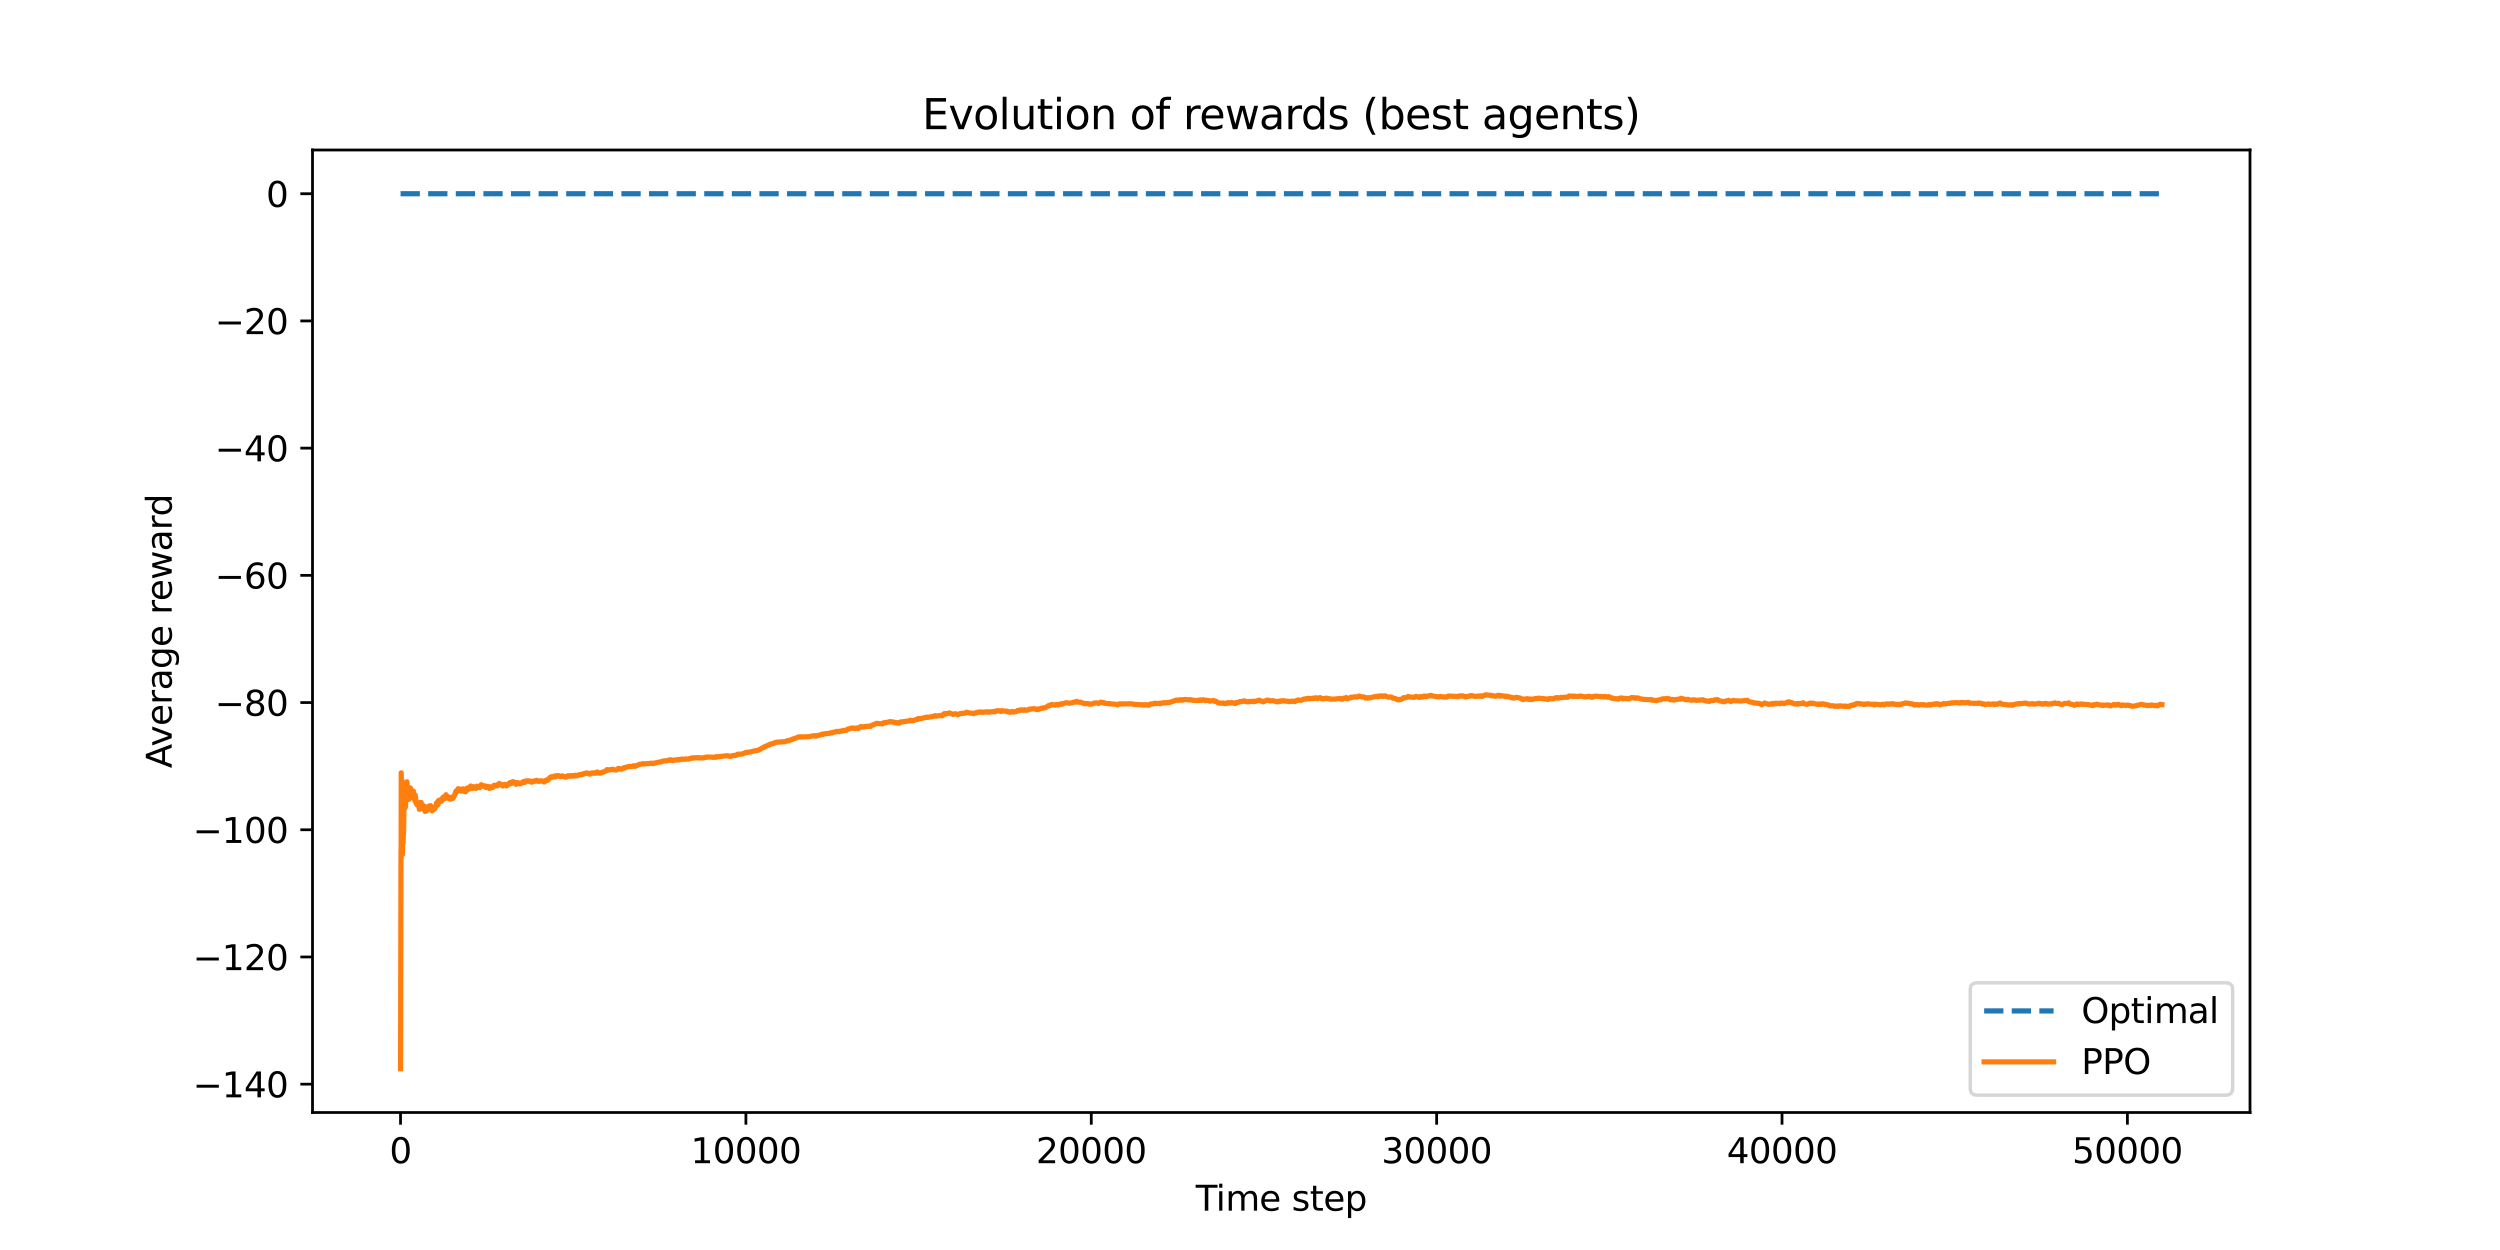<?xml version="1.0" encoding="utf-8" standalone="no"?>
<!DOCTYPE svg PUBLIC "-//W3C//DTD SVG 1.1//EN"
  "http://www.w3.org/Graphics/SVG/1.1/DTD/svg11.dtd">
<svg xmlns:xlink="http://www.w3.org/1999/xlink" width="720pt" height="360pt" viewBox="0 0 720 360" xmlns="http://www.w3.org/2000/svg" version="1.1">
 <defs>
  <style type="text/css">*{stroke-linejoin: round; stroke-linecap: butt}</style>
 </defs>
 <g id="figure_1">
  <g id="patch_1">
   <path d="M 0 360 
L 720 360 
L 720 0 
L 0 0 
z
" style="fill: #ffffff"/>
  </g>
  <g id="axes_1">
   <g id="patch_2">
    <path d="M 90 320.4 
L 648 320.4 
L 648 43.2 
L 90 43.2 
z
" style="fill: #ffffff"/>
   </g>
   <g id="matplotlib.axis_1">
    <g id="xtick_1">
     <g id="line2d_1">
      <defs>
       <path id="ma9a97d205d" d="M 0 0 
L 0 3.5 
" style="stroke: #000000; stroke-width: 0.8"/>
      </defs>
      <g>
       <use xlink:href="#ma9a97d205d" x="115.354" y="320.4" style="stroke: #000000; stroke-width: 0.8"/>
      </g>
     </g>
     <g id="text_1">
      <!-- 0 -->
      <g transform="translate(112.172 334.998) scale(0.1 -0.1)">
       <defs>
        <path id="DejaVuSans-30" d="M 2034 4250 
Q 1547 4250 1301 3770 
Q 1056 3291 1056 2328 
Q 1056 1369 1301 889 
Q 1547 409 2034 409 
Q 2525 409 2770 889 
Q 3016 1369 3016 2328 
Q 3016 3291 2770 3770 
Q 2525 4250 2034 4250 
z
M 2034 4750 
Q 2819 4750 3233 4129 
Q 3647 3509 3647 2328 
Q 3647 1150 3233 529 
Q 2819 -91 2034 -91 
Q 1250 -91 836 529 
Q 422 1150 422 2328 
Q 422 3509 836 4129 
Q 1250 4750 2034 4750 
z
" transform="scale(0.016)"/>
       </defs>
       <use xlink:href="#DejaVuSans-30"/>
      </g>
     </g>
    </g>
    <g id="xtick_2">
     <g id="line2d_2">
      <g>
       <use xlink:href="#ma9a97d205d" x="214.821" y="320.4" style="stroke: #000000; stroke-width: 0.8"/>
      </g>
     </g>
     <g id="text_2">
      <!-- 10000 -->
      <g transform="translate(198.915 334.998) scale(0.1 -0.1)">
       <defs>
        <path id="DejaVuSans-31" d="M 794 531 
L 1825 531 
L 1825 4091 
L 703 3866 
L 703 4441 
L 1819 4666 
L 2450 4666 
L 2450 531 
L 3481 531 
L 3481 0 
L 794 0 
L 794 531 
z
" transform="scale(0.016)"/>
       </defs>
       <use xlink:href="#DejaVuSans-31"/>
       <use xlink:href="#DejaVuSans-30" x="63.623"/>
       <use xlink:href="#DejaVuSans-30" x="127.246"/>
       <use xlink:href="#DejaVuSans-30" x="190.869"/>
       <use xlink:href="#DejaVuSans-30" x="254.492"/>
      </g>
     </g>
    </g>
    <g id="xtick_3">
     <g id="line2d_3">
      <g>
       <use xlink:href="#ma9a97d205d" x="314.288" y="320.4" style="stroke: #000000; stroke-width: 0.8"/>
      </g>
     </g>
     <g id="text_3">
      <!-- 20000 -->
      <g transform="translate(298.382 334.998) scale(0.1 -0.1)">
       <defs>
        <path id="DejaVuSans-32" d="M 1228 531 
L 3431 531 
L 3431 0 
L 469 0 
L 469 531 
Q 828 903 1448 1529 
Q 2069 2156 2228 2338 
Q 2531 2678 2651 2914 
Q 2772 3150 2772 3378 
Q 2772 3750 2511 3984 
Q 2250 4219 1831 4219 
Q 1534 4219 1204 4116 
Q 875 4013 500 3803 
L 500 4441 
Q 881 4594 1212 4672 
Q 1544 4750 1819 4750 
Q 2544 4750 2975 4387 
Q 3406 4025 3406 3419 
Q 3406 3131 3298 2873 
Q 3191 2616 2906 2266 
Q 2828 2175 2409 1742 
Q 1991 1309 1228 531 
z
" transform="scale(0.016)"/>
       </defs>
       <use xlink:href="#DejaVuSans-32"/>
       <use xlink:href="#DejaVuSans-30" x="63.623"/>
       <use xlink:href="#DejaVuSans-30" x="127.246"/>
       <use xlink:href="#DejaVuSans-30" x="190.869"/>
       <use xlink:href="#DejaVuSans-30" x="254.492"/>
      </g>
     </g>
    </g>
    <g id="xtick_4">
     <g id="line2d_4">
      <g>
       <use xlink:href="#ma9a97d205d" x="413.755" y="320.4" style="stroke: #000000; stroke-width: 0.8"/>
      </g>
     </g>
     <g id="text_4">
      <!-- 30000 -->
      <g transform="translate(397.849 334.998) scale(0.1 -0.1)">
       <defs>
        <path id="DejaVuSans-33" d="M 2597 2516 
Q 3050 2419 3304 2112 
Q 3559 1806 3559 1356 
Q 3559 666 3084 287 
Q 2609 -91 1734 -91 
Q 1441 -91 1130 -33 
Q 819 25 488 141 
L 488 750 
Q 750 597 1062 519 
Q 1375 441 1716 441 
Q 2309 441 2620 675 
Q 2931 909 2931 1356 
Q 2931 1769 2642 2001 
Q 2353 2234 1838 2234 
L 1294 2234 
L 1294 2753 
L 1863 2753 
Q 2328 2753 2575 2939 
Q 2822 3125 2822 3475 
Q 2822 3834 2567 4026 
Q 2313 4219 1838 4219 
Q 1578 4219 1281 4162 
Q 984 4106 628 3988 
L 628 4550 
Q 988 4650 1302 4700 
Q 1616 4750 1894 4750 
Q 2613 4750 3031 4423 
Q 3450 4097 3450 3541 
Q 3450 3153 3228 2886 
Q 3006 2619 2597 2516 
z
" transform="scale(0.016)"/>
       </defs>
       <use xlink:href="#DejaVuSans-33"/>
       <use xlink:href="#DejaVuSans-30" x="63.623"/>
       <use xlink:href="#DejaVuSans-30" x="127.246"/>
       <use xlink:href="#DejaVuSans-30" x="190.869"/>
       <use xlink:href="#DejaVuSans-30" x="254.492"/>
      </g>
     </g>
    </g>
    <g id="xtick_5">
     <g id="line2d_5">
      <g>
       <use xlink:href="#ma9a97d205d" x="513.222" y="320.4" style="stroke: #000000; stroke-width: 0.8"/>
      </g>
     </g>
     <g id="text_5">
      <!-- 40000 -->
      <g transform="translate(497.316 334.998) scale(0.1 -0.1)">
       <defs>
        <path id="DejaVuSans-34" d="M 2419 4116 
L 825 1625 
L 2419 1625 
L 2419 4116 
z
M 2253 4666 
L 3047 4666 
L 3047 1625 
L 3713 1625 
L 3713 1100 
L 3047 1100 
L 3047 0 
L 2419 0 
L 2419 1100 
L 313 1100 
L 313 1709 
L 2253 4666 
z
" transform="scale(0.016)"/>
       </defs>
       <use xlink:href="#DejaVuSans-34"/>
       <use xlink:href="#DejaVuSans-30" x="63.623"/>
       <use xlink:href="#DejaVuSans-30" x="127.246"/>
       <use xlink:href="#DejaVuSans-30" x="190.869"/>
       <use xlink:href="#DejaVuSans-30" x="254.492"/>
      </g>
     </g>
    </g>
    <g id="xtick_6">
     <g id="line2d_6">
      <g>
       <use xlink:href="#ma9a97d205d" x="612.69" y="320.4" style="stroke: #000000; stroke-width: 0.8"/>
      </g>
     </g>
     <g id="text_6">
      <!-- 50000 -->
      <g transform="translate(596.783 334.998) scale(0.1 -0.1)">
       <defs>
        <path id="DejaVuSans-35" d="M 691 4666 
L 3169 4666 
L 3169 4134 
L 1269 4134 
L 1269 2991 
Q 1406 3038 1543 3061 
Q 1681 3084 1819 3084 
Q 2600 3084 3056 2656 
Q 3513 2228 3513 1497 
Q 3513 744 3044 326 
Q 2575 -91 1722 -91 
Q 1428 -91 1123 -41 
Q 819 9 494 109 
L 494 744 
Q 775 591 1075 516 
Q 1375 441 1709 441 
Q 2250 441 2565 725 
Q 2881 1009 2881 1497 
Q 2881 1984 2565 2268 
Q 2250 2553 1709 2553 
Q 1456 2553 1204 2497 
Q 953 2441 691 2322 
L 691 4666 
z
" transform="scale(0.016)"/>
       </defs>
       <use xlink:href="#DejaVuSans-35"/>
       <use xlink:href="#DejaVuSans-30" x="63.623"/>
       <use xlink:href="#DejaVuSans-30" x="127.246"/>
       <use xlink:href="#DejaVuSans-30" x="190.869"/>
       <use xlink:href="#DejaVuSans-30" x="254.492"/>
      </g>
     </g>
    </g>
    <g id="text_7">
     <!-- Time step -->
     <g transform="translate(344.362 348.677) scale(0.1 -0.1)">
      <defs>
       <path id="DejaVuSans-54" d="M -19 4666 
L 3928 4666 
L 3928 4134 
L 2272 4134 
L 2272 0 
L 1638 0 
L 1638 4134 
L -19 4134 
L -19 4666 
z
" transform="scale(0.016)"/>
       <path id="DejaVuSans-69" d="M 603 3500 
L 1178 3500 
L 1178 0 
L 603 0 
L 603 3500 
z
M 603 4863 
L 1178 4863 
L 1178 4134 
L 603 4134 
L 603 4863 
z
" transform="scale(0.016)"/>
       <path id="DejaVuSans-6d" d="M 3328 2828 
Q 3544 3216 3844 3400 
Q 4144 3584 4550 3584 
Q 5097 3584 5394 3201 
Q 5691 2819 5691 2113 
L 5691 0 
L 5113 0 
L 5113 2094 
Q 5113 2597 4934 2840 
Q 4756 3084 4391 3084 
Q 3944 3084 3684 2787 
Q 3425 2491 3425 1978 
L 3425 0 
L 2847 0 
L 2847 2094 
Q 2847 2600 2669 2842 
Q 2491 3084 2119 3084 
Q 1678 3084 1418 2786 
Q 1159 2488 1159 1978 
L 1159 0 
L 581 0 
L 581 3500 
L 1159 3500 
L 1159 2956 
Q 1356 3278 1631 3431 
Q 1906 3584 2284 3584 
Q 2666 3584 2933 3390 
Q 3200 3197 3328 2828 
z
" transform="scale(0.016)"/>
       <path id="DejaVuSans-65" d="M 3597 1894 
L 3597 1613 
L 953 1613 
Q 991 1019 1311 708 
Q 1631 397 2203 397 
Q 2534 397 2845 478 
Q 3156 559 3463 722 
L 3463 178 
Q 3153 47 2828 -22 
Q 2503 -91 2169 -91 
Q 1331 -91 842 396 
Q 353 884 353 1716 
Q 353 2575 817 3079 
Q 1281 3584 2069 3584 
Q 2775 3584 3186 3129 
Q 3597 2675 3597 1894 
z
M 3022 2063 
Q 3016 2534 2758 2815 
Q 2500 3097 2075 3097 
Q 1594 3097 1305 2825 
Q 1016 2553 972 2059 
L 3022 2063 
z
" transform="scale(0.016)"/>
       <path id="DejaVuSans-20" transform="scale(0.016)"/>
       <path id="DejaVuSans-73" d="M 2834 3397 
L 2834 2853 
Q 2591 2978 2328 3040 
Q 2066 3103 1784 3103 
Q 1356 3103 1142 2972 
Q 928 2841 928 2578 
Q 928 2378 1081 2264 
Q 1234 2150 1697 2047 
L 1894 2003 
Q 2506 1872 2764 1633 
Q 3022 1394 3022 966 
Q 3022 478 2636 193 
Q 2250 -91 1575 -91 
Q 1294 -91 989 -36 
Q 684 19 347 128 
L 347 722 
Q 666 556 975 473 
Q 1284 391 1588 391 
Q 1994 391 2212 530 
Q 2431 669 2431 922 
Q 2431 1156 2273 1281 
Q 2116 1406 1581 1522 
L 1381 1569 
Q 847 1681 609 1914 
Q 372 2147 372 2553 
Q 372 3047 722 3315 
Q 1072 3584 1716 3584 
Q 2034 3584 2315 3537 
Q 2597 3491 2834 3397 
z
" transform="scale(0.016)"/>
       <path id="DejaVuSans-74" d="M 1172 4494 
L 1172 3500 
L 2356 3500 
L 2356 3053 
L 1172 3053 
L 1172 1153 
Q 1172 725 1289 603 
Q 1406 481 1766 481 
L 2356 481 
L 2356 0 
L 1766 0 
Q 1100 0 847 248 
Q 594 497 594 1153 
L 594 3053 
L 172 3053 
L 172 3500 
L 594 3500 
L 594 4494 
L 1172 4494 
z
" transform="scale(0.016)"/>
       <path id="DejaVuSans-70" d="M 1159 525 
L 1159 -1331 
L 581 -1331 
L 581 3500 
L 1159 3500 
L 1159 2969 
Q 1341 3281 1617 3432 
Q 1894 3584 2278 3584 
Q 2916 3584 3314 3078 
Q 3713 2572 3713 1747 
Q 3713 922 3314 415 
Q 2916 -91 2278 -91 
Q 1894 -91 1617 61 
Q 1341 213 1159 525 
z
M 3116 1747 
Q 3116 2381 2855 2742 
Q 2594 3103 2138 3103 
Q 1681 3103 1420 2742 
Q 1159 2381 1159 1747 
Q 1159 1113 1420 752 
Q 1681 391 2138 391 
Q 2594 391 2855 752 
Q 3116 1113 3116 1747 
z
" transform="scale(0.016)"/>
      </defs>
      <use xlink:href="#DejaVuSans-54"/>
      <use xlink:href="#DejaVuSans-69" x="57.959"/>
      <use xlink:href="#DejaVuSans-6d" x="85.742"/>
      <use xlink:href="#DejaVuSans-65" x="183.154"/>
      <use xlink:href="#DejaVuSans-20" x="244.678"/>
      <use xlink:href="#DejaVuSans-73" x="276.465"/>
      <use xlink:href="#DejaVuSans-74" x="328.564"/>
      <use xlink:href="#DejaVuSans-65" x="367.773"/>
      <use xlink:href="#DejaVuSans-70" x="429.297"/>
     </g>
    </g>
   </g>
   <g id="matplotlib.axis_2">
    <g id="ytick_1">
     <g id="line2d_7">
      <defs>
       <path id="m279757c1f9" d="M 0 0 
L -3.5 0 
" style="stroke: #000000; stroke-width: 0.8"/>
      </defs>
      <g>
       <use xlink:href="#m279757c1f9" x="90" y="312.241" style="stroke: #000000; stroke-width: 0.8"/>
      </g>
     </g>
     <g id="text_8">
      <!-- −140 -->
      <g transform="translate(55.533 316.041) scale(0.1 -0.1)">
       <defs>
        <path id="DejaVuSans-2212" d="M 678 2272 
L 4684 2272 
L 4684 1741 
L 678 1741 
L 678 2272 
z
" transform="scale(0.016)"/>
       </defs>
       <use xlink:href="#DejaVuSans-2212"/>
       <use xlink:href="#DejaVuSans-31" x="83.789"/>
       <use xlink:href="#DejaVuSans-34" x="147.412"/>
       <use xlink:href="#DejaVuSans-30" x="211.035"/>
      </g>
     </g>
    </g>
    <g id="ytick_2">
     <g id="line2d_8">
      <g>
       <use xlink:href="#m279757c1f9" x="90" y="275.607" style="stroke: #000000; stroke-width: 0.8"/>
      </g>
     </g>
     <g id="text_9">
      <!-- −120 -->
      <g transform="translate(55.533 279.406) scale(0.1 -0.1)">
       <use xlink:href="#DejaVuSans-2212"/>
       <use xlink:href="#DejaVuSans-31" x="83.789"/>
       <use xlink:href="#DejaVuSans-32" x="147.412"/>
       <use xlink:href="#DejaVuSans-30" x="211.035"/>
      </g>
     </g>
    </g>
    <g id="ytick_3">
     <g id="line2d_9">
      <g>
       <use xlink:href="#m279757c1f9" x="90" y="238.972" style="stroke: #000000; stroke-width: 0.8"/>
      </g>
     </g>
     <g id="text_10">
      <!-- −100 -->
      <g transform="translate(55.533 242.772) scale(0.1 -0.1)">
       <use xlink:href="#DejaVuSans-2212"/>
       <use xlink:href="#DejaVuSans-31" x="83.789"/>
       <use xlink:href="#DejaVuSans-30" x="147.412"/>
       <use xlink:href="#DejaVuSans-30" x="211.035"/>
      </g>
     </g>
    </g>
    <g id="ytick_4">
     <g id="line2d_10">
      <g>
       <use xlink:href="#m279757c1f9" x="90" y="202.338" style="stroke: #000000; stroke-width: 0.8"/>
      </g>
     </g>
     <g id="text_11">
      <!-- −80 -->
      <g transform="translate(61.895 206.137) scale(0.1 -0.1)">
       <defs>
        <path id="DejaVuSans-38" d="M 2034 2216 
Q 1584 2216 1326 1975 
Q 1069 1734 1069 1313 
Q 1069 891 1326 650 
Q 1584 409 2034 409 
Q 2484 409 2743 651 
Q 3003 894 3003 1313 
Q 3003 1734 2745 1975 
Q 2488 2216 2034 2216 
z
M 1403 2484 
Q 997 2584 770 2862 
Q 544 3141 544 3541 
Q 544 4100 942 4425 
Q 1341 4750 2034 4750 
Q 2731 4750 3128 4425 
Q 3525 4100 3525 3541 
Q 3525 3141 3298 2862 
Q 3072 2584 2669 2484 
Q 3125 2378 3379 2068 
Q 3634 1759 3634 1313 
Q 3634 634 3220 271 
Q 2806 -91 2034 -91 
Q 1263 -91 848 271 
Q 434 634 434 1313 
Q 434 1759 690 2068 
Q 947 2378 1403 2484 
z
M 1172 3481 
Q 1172 3119 1398 2916 
Q 1625 2713 2034 2713 
Q 2441 2713 2670 2916 
Q 2900 3119 2900 3481 
Q 2900 3844 2670 4047 
Q 2441 4250 2034 4250 
Q 1625 4250 1398 4047 
Q 1172 3844 1172 3481 
z
" transform="scale(0.016)"/>
       </defs>
       <use xlink:href="#DejaVuSans-2212"/>
       <use xlink:href="#DejaVuSans-38" x="83.789"/>
       <use xlink:href="#DejaVuSans-30" x="147.412"/>
      </g>
     </g>
    </g>
    <g id="ytick_5">
     <g id="line2d_11">
      <g>
       <use xlink:href="#m279757c1f9" x="90" y="165.703" style="stroke: #000000; stroke-width: 0.8"/>
      </g>
     </g>
     <g id="text_12">
      <!-- −60 -->
      <g transform="translate(61.895 169.503) scale(0.1 -0.1)">
       <defs>
        <path id="DejaVuSans-36" d="M 2113 2584 
Q 1688 2584 1439 2293 
Q 1191 2003 1191 1497 
Q 1191 994 1439 701 
Q 1688 409 2113 409 
Q 2538 409 2786 701 
Q 3034 994 3034 1497 
Q 3034 2003 2786 2293 
Q 2538 2584 2113 2584 
z
M 3366 4563 
L 3366 3988 
Q 3128 4100 2886 4159 
Q 2644 4219 2406 4219 
Q 1781 4219 1451 3797 
Q 1122 3375 1075 2522 
Q 1259 2794 1537 2939 
Q 1816 3084 2150 3084 
Q 2853 3084 3261 2657 
Q 3669 2231 3669 1497 
Q 3669 778 3244 343 
Q 2819 -91 2113 -91 
Q 1303 -91 875 529 
Q 447 1150 447 2328 
Q 447 3434 972 4092 
Q 1497 4750 2381 4750 
Q 2619 4750 2861 4703 
Q 3103 4656 3366 4563 
z
" transform="scale(0.016)"/>
       </defs>
       <use xlink:href="#DejaVuSans-2212"/>
       <use xlink:href="#DejaVuSans-36" x="83.789"/>
       <use xlink:href="#DejaVuSans-30" x="147.412"/>
      </g>
     </g>
    </g>
    <g id="ytick_6">
     <g id="line2d_12">
      <g>
       <use xlink:href="#m279757c1f9" x="90" y="129.069" style="stroke: #000000; stroke-width: 0.8"/>
      </g>
     </g>
     <g id="text_13">
      <!-- −40 -->
      <g transform="translate(61.895 132.868) scale(0.1 -0.1)">
       <use xlink:href="#DejaVuSans-2212"/>
       <use xlink:href="#DejaVuSans-34" x="83.789"/>
       <use xlink:href="#DejaVuSans-30" x="147.412"/>
      </g>
     </g>
    </g>
    <g id="ytick_7">
     <g id="line2d_13">
      <g>
       <use xlink:href="#m279757c1f9" x="90" y="92.434" style="stroke: #000000; stroke-width: 0.8"/>
      </g>
     </g>
     <g id="text_14">
      <!-- −20 -->
      <g transform="translate(61.895 96.234) scale(0.1 -0.1)">
       <use xlink:href="#DejaVuSans-2212"/>
       <use xlink:href="#DejaVuSans-32" x="83.789"/>
       <use xlink:href="#DejaVuSans-30" x="147.412"/>
      </g>
     </g>
    </g>
    <g id="ytick_8">
     <g id="line2d_14">
      <g>
       <use xlink:href="#m279757c1f9" x="90" y="55.8" style="stroke: #000000; stroke-width: 0.8"/>
      </g>
     </g>
     <g id="text_15">
      <!-- 0 -->
      <g transform="translate(76.638 59.599) scale(0.1 -0.1)">
       <use xlink:href="#DejaVuSans-30"/>
      </g>
     </g>
    </g>
    <g id="text_16">
     <!-- Average reward -->
     <g transform="translate(49.453 221.237) rotate(-90) scale(0.1 -0.1)">
      <defs>
       <path id="DejaVuSans-41" d="M 2188 4044 
L 1331 1722 
L 3047 1722 
L 2188 4044 
z
M 1831 4666 
L 2547 4666 
L 4325 0 
L 3669 0 
L 3244 1197 
L 1141 1197 
L 716 0 
L 50 0 
L 1831 4666 
z
" transform="scale(0.016)"/>
       <path id="DejaVuSans-76" d="M 191 3500 
L 800 3500 
L 1894 563 
L 2988 3500 
L 3597 3500 
L 2284 0 
L 1503 0 
L 191 3500 
z
" transform="scale(0.016)"/>
       <path id="DejaVuSans-72" d="M 2631 2963 
Q 2534 3019 2420 3045 
Q 2306 3072 2169 3072 
Q 1681 3072 1420 2755 
Q 1159 2438 1159 1844 
L 1159 0 
L 581 0 
L 581 3500 
L 1159 3500 
L 1159 2956 
Q 1341 3275 1631 3429 
Q 1922 3584 2338 3584 
Q 2397 3584 2469 3576 
Q 2541 3569 2628 3553 
L 2631 2963 
z
" transform="scale(0.016)"/>
       <path id="DejaVuSans-61" d="M 2194 1759 
Q 1497 1759 1228 1600 
Q 959 1441 959 1056 
Q 959 750 1161 570 
Q 1363 391 1709 391 
Q 2188 391 2477 730 
Q 2766 1069 2766 1631 
L 2766 1759 
L 2194 1759 
z
M 3341 1997 
L 3341 0 
L 2766 0 
L 2766 531 
Q 2569 213 2275 61 
Q 1981 -91 1556 -91 
Q 1019 -91 701 211 
Q 384 513 384 1019 
Q 384 1609 779 1909 
Q 1175 2209 1959 2209 
L 2766 2209 
L 2766 2266 
Q 2766 2663 2505 2880 
Q 2244 3097 1772 3097 
Q 1472 3097 1187 3025 
Q 903 2953 641 2809 
L 641 3341 
Q 956 3463 1253 3523 
Q 1550 3584 1831 3584 
Q 2591 3584 2966 3190 
Q 3341 2797 3341 1997 
z
" transform="scale(0.016)"/>
       <path id="DejaVuSans-67" d="M 2906 1791 
Q 2906 2416 2648 2759 
Q 2391 3103 1925 3103 
Q 1463 3103 1205 2759 
Q 947 2416 947 1791 
Q 947 1169 1205 825 
Q 1463 481 1925 481 
Q 2391 481 2648 825 
Q 2906 1169 2906 1791 
z
M 3481 434 
Q 3481 -459 3084 -895 
Q 2688 -1331 1869 -1331 
Q 1566 -1331 1297 -1286 
Q 1028 -1241 775 -1147 
L 775 -588 
Q 1028 -725 1275 -790 
Q 1522 -856 1778 -856 
Q 2344 -856 2625 -561 
Q 2906 -266 2906 331 
L 2906 616 
Q 2728 306 2450 153 
Q 2172 0 1784 0 
Q 1141 0 747 490 
Q 353 981 353 1791 
Q 353 2603 747 3093 
Q 1141 3584 1784 3584 
Q 2172 3584 2450 3431 
Q 2728 3278 2906 2969 
L 2906 3500 
L 3481 3500 
L 3481 434 
z
" transform="scale(0.016)"/>
       <path id="DejaVuSans-77" d="M 269 3500 
L 844 3500 
L 1563 769 
L 2278 3500 
L 2956 3500 
L 3675 769 
L 4391 3500 
L 4966 3500 
L 4050 0 
L 3372 0 
L 2619 2869 
L 1863 0 
L 1184 0 
L 269 3500 
z
" transform="scale(0.016)"/>
       <path id="DejaVuSans-64" d="M 2906 2969 
L 2906 4863 
L 3481 4863 
L 3481 0 
L 2906 0 
L 2906 525 
Q 2725 213 2448 61 
Q 2172 -91 1784 -91 
Q 1150 -91 751 415 
Q 353 922 353 1747 
Q 353 2572 751 3078 
Q 1150 3584 1784 3584 
Q 2172 3584 2448 3432 
Q 2725 3281 2906 2969 
z
M 947 1747 
Q 947 1113 1208 752 
Q 1469 391 1925 391 
Q 2381 391 2643 752 
Q 2906 1113 2906 1747 
Q 2906 2381 2643 2742 
Q 2381 3103 1925 3103 
Q 1469 3103 1208 2742 
Q 947 2381 947 1747 
z
" transform="scale(0.016)"/>
      </defs>
      <use xlink:href="#DejaVuSans-41"/>
      <use xlink:href="#DejaVuSans-76" x="62.533"/>
      <use xlink:href="#DejaVuSans-65" x="121.713"/>
      <use xlink:href="#DejaVuSans-72" x="183.236"/>
      <use xlink:href="#DejaVuSans-61" x="224.35"/>
      <use xlink:href="#DejaVuSans-67" x="285.629"/>
      <use xlink:href="#DejaVuSans-65" x="349.105"/>
      <use xlink:href="#DejaVuSans-20" x="410.629"/>
      <use xlink:href="#DejaVuSans-72" x="442.416"/>
      <use xlink:href="#DejaVuSans-65" x="481.279"/>
      <use xlink:href="#DejaVuSans-77" x="542.803"/>
      <use xlink:href="#DejaVuSans-61" x="624.59"/>
      <use xlink:href="#DejaVuSans-72" x="685.869"/>
      <use xlink:href="#DejaVuSans-64" x="725.232"/>
     </g>
    </g>
   </g>
   <g id="line2d_15">
    <path d="M 115.364 55.8 
L 622.636 55.8 
L 622.636 55.8 
" clip-path="url(#p14a19fc6fd)" style="fill: none; stroke-dasharray: 5.55,2.4; stroke-dashoffset: 0; stroke: #1f77b4; stroke-width: 1.5"/>
   </g>
   <g id="line2d_16">
    <path d="M 115.364 307.8 
L 115.483 244.772 
L 115.523 247.371 
L 115.533 237.034 
L 115.553 222.574 
L 115.652 228.442 
L 115.682 233.285 
L 115.712 225.618 
L 115.752 228.033 
L 115.762 224.726 
L 115.831 237.107 
L 115.921 246.078 
L 115.98 240.168 
L 115.99 237.86 
L 116.06 242.871 
L 116.08 240.757 
L 116.09 240.733 
L 116.12 242.51 
L 116.149 238.714 
L 116.179 239.448 
L 116.189 239.442 
L 116.209 240.339 
L 116.279 236.339 
L 116.428 227.04 
L 116.438 227.042 
L 116.458 226.102 
L 116.657 232.697 
L 116.776 231.028 
L 116.816 232.241 
L 116.836 230.119 
L 116.846 230.178 
L 116.905 227.229 
L 116.965 229.36 
L 116.995 229.854 
L 117.025 228.382 
L 117.134 227.278 
L 117.114 229.009 
L 117.144 227.547 
L 117.204 225.158 
L 117.263 226.513 
L 117.373 228.944 
L 117.393 227.433 
L 117.403 226.689 
L 117.482 228.261 
L 117.502 228.699 
L 117.532 227.272 
L 117.582 228.188 
L 117.592 228.168 
L 117.731 229.836 
L 117.741 229.8 
L 117.751 230.218 
L 117.771 229.084 
L 117.811 229.096 
L 117.92 226.94 
L 117.95 227.218 
L 118.009 228.255 
L 118.099 228.083 
L 118.159 226.906 
L 118.218 227.113 
L 118.487 229.629 
L 118.497 229.136 
L 118.566 227.665 
L 118.537 229.145 
L 118.626 228.193 
L 118.706 227.867 
L 118.795 229.056 
L 118.805 228.663 
L 118.895 229.444 
L 118.925 229.839 
L 118.944 228.992 
L 119.044 227.817 
L 119.014 229.07 
L 119.074 228.117 
L 119.084 228.115 
L 119.273 229.92 
L 119.283 229.572 
L 119.303 228.881 
L 119.382 229.804 
L 119.501 230.659 
L 119.412 229.615 
L 119.511 230.328 
L 119.561 228.958 
L 119.641 229.474 
L 119.8 230.686 
L 119.879 231.452 
L 119.949 231.261 
L 119.999 230.912 
L 120.049 231.463 
L 120.128 231.817 
L 120.078 231.356 
L 120.138 231.463 
L 120.148 231.174 
L 120.238 231.668 
L 120.257 231.883 
L 120.267 231.538 
L 120.277 231.22 
L 120.357 231.888 
L 120.367 231.975 
L 120.417 231.648 
L 120.427 231.797 
L 120.516 231.403 
L 120.496 231.94 
L 120.536 231.502 
L 120.775 233.08 
L 120.785 232.789 
L 120.924 231.226 
L 120.844 232.792 
L 120.944 231.384 
L 120.954 231.137 
L 121.043 231.624 
L 121.133 232.209 
L 121.153 231.666 
L 121.163 231.428 
L 121.252 231.787 
L 121.262 231.553 
L 121.272 231.627 
L 121.292 231.099 
L 121.352 231.436 
L 121.391 231.66 
L 121.541 232.546 
L 121.61 232.443 
L 121.63 231.999 
L 121.71 232.545 
L 121.73 232.108 
L 121.839 232.645 
L 121.769 232.094 
L 121.879 232.628 
L 121.899 232.202 
L 121.978 232.793 
L 122.018 233.049 
L 122.058 232.703 
L 122.098 232.065 
L 122.167 232.669 
L 122.426 233.677 
L 122.535 232.725 
L 122.565 232.902 
L 122.645 233.637 
L 122.674 233.019 
L 122.724 232.747 
L 122.784 232.92 
L 122.854 233.039 
L 122.814 232.822 
L 122.863 232.829 
L 122.933 232.422 
L 122.973 232.626 
L 123.072 233.334 
L 123.152 233.048 
L 123.212 233.169 
L 123.291 232.313 
L 123.43 232.867 
L 123.45 232.649 
L 123.56 232.125 
L 123.58 232.253 
L 123.699 232.859 
L 123.709 232.67 
L 123.719 232.481 
L 123.798 232.928 
L 123.808 232.935 
L 123.878 232.356 
L 123.938 232.546 
L 123.948 232.596 
L 123.968 232.273 
L 124.007 232.015 
L 124.067 232.26 
L 124.365 233.425 
L 124.375 233.235 
L 124.395 233.216 
L 124.415 233.309 
L 124.485 233.509 
L 124.505 233.368 
L 124.535 232.85 
L 124.624 233.086 
L 124.644 233.177 
L 124.664 232.877 
L 124.694 232.945 
L 124.813 232.539 
L 124.783 233.041 
L 124.823 232.585 
L 124.932 233 
L 124.952 232.671 
L 125.092 232.893 
L 125.121 233.023 
L 125.151 232.831 
L 125.201 232.579 
L 125.271 232.652 
L 125.499 232.048 
L 125.31 232.725 
L 125.529 232.132 
L 125.549 232.145 
L 125.688 231.396 
L 125.569 232.176 
L 125.698 231.439 
L 125.738 231.177 
L 125.718 231.461 
L 125.808 231.438 
L 125.857 231.474 
L 125.877 231.287 
L 125.897 231.371 
L 125.907 231.345 
L 125.947 231.546 
L 126.056 231.84 
L 126.096 231.798 
L 126.245 230.621 
L 126.275 230.639 
L 126.325 230.533 
L 126.434 230.836 
L 126.554 230.641 
L 126.514 230.878 
L 126.584 230.691 
L 126.683 230.926 
L 126.693 230.804 
L 126.753 230.351 
L 126.812 230.552 
L 126.902 230.707 
L 126.832 230.444 
L 126.912 230.572 
L 126.922 230.437 
L 126.962 230.62 
L 127.011 230.566 
L 127.031 230.716 
L 127.091 230.437 
L 127.121 230.675 
L 127.2 230.469 
L 127.17 230.73 
L 127.24 230.54 
L 127.25 230.578 
L 127.3 230.399 
L 127.33 230.454 
L 127.479 229.784 
L 127.489 229.822 
L 127.509 229.897 
L 127.548 229.672 
L 127.558 229.71 
L 127.608 229.657 
L 127.648 229.761 
L 127.708 229.921 
L 127.727 229.685 
L 127.857 229.453 
L 128.056 230.009 
L 128.066 229.901 
L 128.145 229.573 
L 128.185 229.758 
L 128.225 229.9 
L 128.245 229.674 
L 128.294 229.778 
L 128.444 228.88 
L 128.463 228.951 
L 128.752 229.615 
L 128.822 229.663 
L 128.871 229.514 
L 128.961 229.9 
L 128.991 229.703 
L 129.02 229.803 
L 129.04 229.577 
L 129.05 229.464 
L 129.1 229.71 
L 129.14 229.644 
L 129.239 229.837 
L 129.18 229.632 
L 129.249 229.738 
L 129.259 229.64 
L 129.329 229.869 
L 129.339 229.867 
L 129.369 230.026 
L 129.408 229.74 
L 129.428 229.805 
L 129.518 229.665 
L 129.538 229.73 
L 129.667 230.17 
L 129.747 230.099 
L 129.846 229.665 
L 129.876 229.772 
L 129.995 230.016 
L 130.005 229.902 
L 130.055 229.647 
L 130.115 229.87 
L 130.234 230.034 
L 130.164 229.85 
L 130.244 229.942 
L 130.274 229.748 
L 130.353 229.917 
L 130.373 229.977 
L 130.393 229.795 
L 130.542 229.398 
L 130.642 229.647 
L 130.662 229.457 
L 130.672 229.368 
L 130.711 229.499 
L 130.771 229.449 
L 131.05 228.625 
L 131.219 228.054 
L 131.308 228.089 
L 131.258 227.99 
L 131.318 227.993 
L 131.388 227.753 
L 131.348 228.033 
L 131.457 227.903 
L 131.497 228.066 
L 131.557 227.844 
L 131.597 227.946 
L 131.636 227.816 
L 131.646 227.846 
L 131.706 227.626 
L 131.766 227.712 
L 131.776 227.741 
L 131.825 227.629 
L 131.935 227.147 
L 131.985 227.223 
L 132.024 227.338 
L 132.054 227.137 
L 132.104 227.267 
L 132.114 227.249 
L 132.154 227.363 
L 132.174 227.301 
L 132.323 227.523 
L 132.333 227.425 
L 132.412 227.65 
L 132.422 227.561 
L 132.432 227.589 
L 132.462 227.392 
L 132.492 227.476 
L 132.512 227.298 
L 132.591 227.526 
L 132.741 227.813 
L 132.77 227.735 
L 132.78 227.647 
L 132.84 227.873 
L 132.88 227.753 
L 132.9 227.838 
L 132.939 227.628 
L 133.099 227.203 
L 133.218 227.592 
L 133.268 227.42 
L 133.317 227.266 
L 133.367 227.39 
L 133.467 227.557 
L 133.477 227.473 
L 133.536 227.2 
L 133.596 227.406 
L 133.874 227.981 
L 133.884 227.908 
L 133.964 227.681 
L 134.004 227.842 
L 134.073 228.041 
L 134.133 227.884 
L 134.223 227.467 
L 134.272 227.526 
L 134.362 227.695 
L 134.382 227.544 
L 134.481 227.279 
L 134.511 227.371 
L 134.521 227.425 
L 134.581 227.139 
L 134.611 226.911 
L 134.69 227.153 
L 134.78 227.292 
L 134.809 227.161 
L 134.929 227.322 
L 134.949 227.167 
L 135.038 226.835 
L 135.088 226.958 
L 135.237 227.109 
L 135.347 226.731 
L 135.277 227.133 
L 135.376 226.803 
L 135.386 226.828 
L 135.406 226.676 
L 135.446 226.764 
L 135.526 226.369 
L 135.595 226.402 
L 136.132 227.043 
L 136.172 226.939 
L 136.311 226.628 
L 136.321 226.646 
L 136.361 226.548 
L 136.481 226.748 
L 136.5 226.604 
L 136.59 226.707 
L 136.709 226.847 
L 136.729 226.722 
L 136.739 226.659 
L 136.809 226.824 
L 136.858 226.948 
L 136.878 226.806 
L 136.918 226.812 
L 136.928 226.75 
L 137.018 226.864 
L 137.107 227.052 
L 137.147 226.944 
L 137.326 226.443 
L 137.336 226.452 
L 137.425 226.673 
L 137.455 226.723 
L 137.475 226.602 
L 137.535 226.438 
L 137.595 226.523 
L 137.694 226.696 
L 137.774 226.657 
L 138.042 226.675 
L 138.062 226.613 
L 138.132 226.762 
L 138.142 226.848 
L 138.221 226.647 
L 138.351 226.526 
L 138.37 226.592 
L 138.4 226.402 
L 138.44 226.424 
L 138.599 225.991 
L 138.609 226.036 
L 138.689 226.197 
L 138.788 226.371 
L 138.808 226.301 
L 138.858 226.165 
L 138.927 226.245 
L 139.047 226.255 
L 138.967 226.306 
L 139.057 226.276 
L 139.236 226.405 
L 139.246 226.336 
L 139.335 226.448 
L 139.385 226.37 
L 139.455 226.446 
L 139.554 226.296 
L 139.514 226.47 
L 139.574 226.359 
L 139.703 226.555 
L 139.743 226.461 
L 139.803 226.415 
L 139.833 226.542 
L 139.942 226.811 
L 139.982 226.713 
L 140.081 226.512 
L 140.111 226.557 
L 140.29 226.67 
L 140.31 226.556 
L 140.32 226.495 
L 140.38 226.634 
L 140.409 226.62 
L 140.419 226.639 
L 140.439 226.518 
L 140.459 226.528 
L 140.469 226.468 
L 140.539 226.651 
L 140.718 226.771 
L 140.728 226.711 
L 140.797 226.887 
L 140.827 226.808 
L 140.957 227.087 
L 141.126 226.718 
L 141.146 226.756 
L 141.175 226.587 
L 141.205 226.643 
L 141.374 226.713 
L 141.384 226.661 
L 141.394 226.61 
L 141.464 226.72 
L 141.484 226.687 
L 141.653 226.78 
L 141.673 226.826 
L 141.693 226.71 
L 141.703 226.653 
L 141.752 226.752 
L 141.792 226.755 
L 141.812 226.813 
L 141.842 226.654 
L 141.892 226.719 
L 142.011 226.549 
L 142.021 226.588 
L 142.061 226.64 
L 142.081 226.527 
L 142.1 226.55 
L 142.27 226.169 
L 142.737 226.321 
L 142.797 226.136 
L 142.866 226.218 
L 142.966 226.313 
L 142.976 226.351 
L 143.025 226.204 
L 143.055 226.269 
L 143.115 226.07 
L 143.185 226.14 
L 143.314 226.306 
L 143.334 226.21 
L 143.413 225.922 
L 143.483 226.014 
L 143.543 226.135 
L 143.602 226.001 
L 143.702 226.056 
L 143.722 225.963 
L 143.791 225.61 
L 143.871 225.753 
L 144.06 225.889 
L 144.149 225.963 
L 144.169 225.858 
L 144.338 225.96 
L 144.348 225.908 
L 144.428 226.034 
L 144.468 225.972 
L 144.577 226.12 
L 144.597 226.016 
L 144.677 226.143 
L 144.796 226.374 
L 144.826 226.22 
L 144.905 226.075 
L 144.945 226.148 
L 144.965 226.119 
L 145.084 226.168 
L 145.134 225.973 
L 145.204 226.076 
L 145.234 226.003 
L 145.343 226.115 
L 145.403 225.882 
L 145.472 226.024 
L 145.9 226.353 
L 145.91 226.309 
L 146.049 226.13 
L 146.059 226.146 
L 146.069 226.162 
L 146.099 226.026 
L 146.198 225.942 
L 146.159 226.041 
L 146.218 225.974 
L 146.268 225.985 
L 146.288 225.899 
L 146.308 225.917 
L 146.457 225.961 
L 146.477 225.87 
L 146.606 225.641 
L 146.527 225.886 
L 146.626 225.673 
L 146.636 225.689 
L 146.666 225.556 
L 146.805 225.427 
L 146.915 225.485 
L 146.925 225.437 
L 146.935 225.389 
L 147.014 225.482 
L 147.024 225.481 
L 147.153 225.54 
L 147.193 225.637 
L 147.273 225.577 
L 147.501 225.377 
L 147.651 225.124 
L 147.561 225.419 
L 147.661 225.131 
L 147.681 225.123 
L 147.82 225.297 
L 147.83 225.256 
L 147.899 225.387 
L 147.999 225.413 
L 147.929 225.31 
L 148.009 225.372 
L 148.138 225.242 
L 148.427 225.796 
L 148.466 225.674 
L 148.526 225.764 
L 148.556 225.716 
L 148.616 225.838 
L 148.635 225.884 
L 148.675 225.703 
L 148.765 225.563 
L 148.795 225.608 
L 148.924 225.675 
L 149.093 225.358 
L 149.103 225.389 
L 149.282 225.517 
L 149.302 225.487 
L 149.541 225.683 
L 149.57 225.62 
L 149.62 225.578 
L 149.67 225.631 
L 149.73 225.734 
L 149.759 225.613 
L 149.819 225.574 
L 149.859 225.646 
L 149.869 225.607 
L 149.938 225.708 
L 149.998 225.601 
L 150.098 225.548 
L 150.078 225.633 
L 150.108 225.571 
L 150.127 225.589 
L 150.147 225.503 
L 150.207 225.526 
L 150.297 225.477 
L 150.446 225.262 
L 150.456 225.276 
L 150.535 225.361 
L 150.555 225.276 
L 150.645 225.145 
L 150.684 225.202 
L 150.764 225.319 
L 150.824 225.247 
L 150.854 225.151 
L 150.923 225.274 
L 150.933 225.266 
L 151.092 225.353 
L 151.261 224.937 
L 151.291 224.98 
L 151.44 225.111 
L 151.47 225.052 
L 151.56 224.914 
L 151.609 224.963 
L 151.649 224.897 
L 151.699 224.931 
L 151.769 224.903 
L 151.808 224.948 
L 151.918 224.984 
L 151.928 224.947 
L 152.007 224.882 
L 152.047 224.923 
L 152.166 224.993 
L 152.176 224.958 
L 152.286 224.89 
L 152.296 224.903 
L 152.535 225.104 
L 152.544 225.069 
L 152.674 224.947 
L 152.684 224.961 
L 152.833 225.067 
L 152.922 225.205 
L 153.062 225.243 
L 153.072 225.199 
L 153.141 225.264 
L 153.171 225.246 
L 153.271 225.236 
L 153.281 225.196 
L 153.41 225.037 
L 153.42 225.05 
L 153.46 224.987 
L 153.529 225.013 
L 153.957 225.027 
L 154.036 224.869 
L 154.086 224.923 
L 154.216 224.973 
L 154.255 224.866 
L 154.345 224.915 
L 154.414 224.929 
L 154.444 224.866 
L 154.584 224.726 
L 154.902 224.991 
L 154.922 224.915 
L 155.011 224.993 
L 155.31 225.023 
L 155.32 224.985 
L 155.399 224.96 
L 155.429 224.997 
L 155.509 224.965 
L 155.479 224.929 
L 155.519 224.932 
L 155.618 224.849 
L 155.648 224.886 
L 156.135 224.911 
L 156.265 225.035 
L 156.294 224.971 
L 156.374 224.932 
L 156.354 224.996 
L 156.404 224.991 
L 156.414 224.959 
L 156.493 225.071 
L 156.652 225.172 
L 156.662 225.14 
L 156.672 225.108 
L 156.752 225.179 
L 156.772 225.216 
L 156.822 225.053 
L 156.991 224.838 
L 157.1 224.872 
L 157.11 224.841 
L 157.16 224.879 
L 157.249 224.712 
L 157.349 224.782 
L 157.369 224.715 
L 157.468 224.636 
L 157.488 224.66 
L 157.518 224.696 
L 157.558 224.614 
L 157.568 224.579 
L 157.647 224.681 
L 157.707 224.731 
L 157.776 224.671 
L 157.965 224.368 
L 157.975 224.38 
L 158.005 224.28 
L 158.035 224.298 
L 158.164 224.218 
L 158.204 224.257 
L 158.234 224.161 
L 158.373 223.96 
L 158.393 223.997 
L 158.403 224.009 
L 158.453 223.899 
L 158.721 223.736 
L 158.731 223.706 
L 158.801 223.785 
L 158.811 223.788 
L 158.9 223.837 
L 158.93 223.778 
L 159.03 223.71 
L 159 223.808 
L 159.05 223.736 
L 159.209 223.789 
L 159.358 223.661 
L 159.418 223.588 
L 159.547 223.501 
L 159.557 223.513 
L 159.776 223.682 
L 159.796 223.624 
L 159.825 223.531 
L 159.895 223.65 
L 159.955 223.739 
L 160.005 223.575 
L 160.164 223.426 
L 160.353 223.462 
L 160.373 223.396 
L 160.382 223.363 
L 160.462 223.448 
L 160.611 223.464 
L 160.681 223.375 
L 160.731 223.444 
L 160.83 223.514 
L 160.85 223.493 
L 160.89 223.411 
L 160.959 223.509 
L 161.178 223.632 
L 161.317 223.504 
L 161.327 223.516 
L 161.477 223.666 
L 161.506 223.578 
L 161.606 223.552 
L 161.586 223.608 
L 161.616 223.563 
L 161.785 223.601 
L 161.825 223.473 
L 161.914 223.53 
L 162.083 223.59 
L 162.113 223.492 
L 162.203 223.576 
L 162.362 223.654 
L 162.372 223.626 
L 162.382 223.595 
L 162.461 223.681 
L 162.481 223.659 
L 162.67 223.803 
L 162.73 223.823 
L 162.829 223.652 
L 163.048 223.749 
L 163.148 223.71 
L 163.168 223.727 
L 163.247 223.776 
L 163.187 223.706 
L 163.277 223.687 
L 163.456 223.451 
L 163.466 223.462 
L 163.585 223.521 
L 163.605 223.467 
L 163.665 223.399 
L 163.725 223.451 
L 164.033 223.532 
L 164.122 223.432 
L 164.162 223.466 
L 164.311 223.57 
L 164.351 223.521 
L 164.411 223.376 
L 164.49 223.422 
L 164.53 223.471 
L 164.59 223.368 
L 164.908 223.437 
L 164.998 223.481 
L 165.018 223.421 
L 165.047 223.386 
L 165.107 223.473 
L 165.177 223.523 
L 165.217 223.482 
L 165.306 223.455 
L 165.286 223.515 
L 165.326 223.471 
L 165.416 223.424 
L 165.495 223.458 
L 165.555 223.357 
L 165.585 223.275 
L 165.684 223.316 
L 165.803 223.319 
L 165.813 223.293 
L 165.853 223.272 
L 165.903 223.334 
L 165.913 223.309 
L 166.102 223.445 
L 166.132 223.407 
L 166.281 223.327 
L 166.45 223.344 
L 166.579 223.193 
L 166.599 223.23 
L 166.649 223.272 
L 166.709 223.188 
L 166.848 223.086 
L 166.858 223.096 
L 167.017 223.12 
L 167.136 223.051 
L 167.146 223.062 
L 167.345 223.105 
L 167.584 223.071 
L 167.743 222.923 
L 167.912 222.961 
L 167.932 222.911 
L 168.012 222.987 
L 168.041 222.939 
L 168.111 222.929 
L 168.29 222.754 
L 168.419 222.765 
L 168.658 222.74 
L 168.807 222.619 
L 168.817 222.629 
L 169.006 222.702 
L 169.016 222.678 
L 169.066 222.625 
L 169.126 222.683 
L 169.165 222.658 
L 169.265 222.755 
L 169.344 222.792 
L 169.404 222.675 
L 169.802 222.96 
L 169.812 222.936 
L 169.941 222.834 
L 169.951 222.853 
L 169.981 222.901 
L 170.041 222.821 
L 170.18 222.723 
L 170.19 222.733 
L 170.25 222.651 
L 170.359 222.742 
L 170.468 222.603 
L 170.508 222.641 
L 170.657 222.688 
L 170.667 222.665 
L 170.717 222.575 
L 170.787 222.645 
L 170.986 222.686 
L 171.085 222.561 
L 171.125 222.599 
L 171.364 222.694 
L 171.463 222.619 
L 171.493 222.657 
L 171.543 222.704 
L 171.582 222.605 
L 171.712 222.504 
L 171.722 222.513 
L 171.771 222.543 
L 171.811 222.478 
L 171.96 222.315 
L 171.98 222.334 
L 172.348 222.655 
L 172.667 222.652 
L 172.806 222.53 
L 172.816 222.536 
L 172.945 222.577 
L 172.955 222.554 
L 173.035 222.624 
L 173.134 222.641 
L 173.154 222.593 
L 173.323 222.455 
L 173.612 222.412 
L 173.681 222.325 
L 173.741 222.358 
L 173.801 222.384 
L 173.85 222.312 
L 174.596 221.971 
L 174.815 221.64 
L 174.845 221.667 
L 175.104 221.759 
L 175.243 221.808 
L 175.283 221.831 
L 175.322 221.742 
L 175.392 221.687 
L 175.442 221.733 
L 175.909 221.646 
L 175.969 221.591 
L 176.029 221.632 
L 176.218 221.671 
L 176.307 221.613 
L 176.347 221.642 
L 176.357 221.651 
L 176.377 221.603 
L 176.417 221.572 
L 176.456 221.551 
L 176.516 221.614 
L 176.556 221.56 
L 176.705 221.66 
L 176.715 221.639 
L 176.805 221.705 
L 176.834 221.669 
L 176.974 221.729 
L 177.103 221.703 
L 177.292 221.769 
L 177.302 221.748 
L 177.401 221.71 
L 177.431 221.731 
L 177.59 221.75 
L 177.779 221.573 
L 177.859 221.531 
L 177.869 221.507 
L 178.038 221.32 
L 178.058 221.331 
L 178.237 221.449 
L 178.277 221.385 
L 178.356 221.351 
L 178.386 221.403 
L 178.615 221.48 
L 178.655 221.447 
L 178.714 221.511 
L 178.903 221.547 
L 179.043 221.45 
L 179.052 221.459 
L 179.202 221.448 
L 179.212 221.425 
L 179.341 221.295 
L 179.371 221.324 
L 179.53 221.328 
L 179.719 221.084 
L 179.739 221.101 
L 179.908 221.106 
L 179.928 221.061 
L 180.017 221.121 
L 180.027 221.137 
L 180.047 221.092 
L 180.097 221.068 
L 180.276 220.942 
L 180.495 220.903 
L 180.554 220.852 
L 180.614 220.89 
L 180.753 220.874 
L 180.863 220.833 
L 180.883 220.85 
L 181.141 220.769 
L 181.221 220.707 
L 181.261 220.753 
L 181.42 220.767 
L 181.539 220.746 
L 181.589 220.716 
L 181.668 220.779 
L 181.808 220.744 
L 182.066 220.711 
L 182.186 220.646 
L 182.206 220.676 
L 182.255 220.703 
L 182.305 220.648 
L 182.444 220.557 
L 182.464 220.574 
L 182.653 220.599 
L 182.673 220.555 
L 182.753 220.631 
L 182.892 220.699 
L 182.912 220.723 
L 182.981 220.661 
L 183.131 220.538 
L 183.141 220.546 
L 183.18 220.499 
L 183.24 220.53 
L 183.389 220.467 
L 184.165 220.153 
L 184.275 220.088 
L 184.304 220.104 
L 184.463 220.112 
L 184.603 220.068 
L 184.812 220.025 
L 184.911 219.998 
L 184.931 220.012 
L 185.05 220.043 
L 185.06 220.02 
L 185.18 219.917 
L 185.219 219.956 
L 185.617 220.024 
L 185.786 219.933 
L 185.995 219.959 
L 187.408 219.852 
L 187.497 219.788 
L 187.766 219.813 
L 187.985 219.904 
L 188.005 219.867 
L 188.144 219.825 
L 188.293 219.891 
L 188.303 219.874 
L 188.482 219.761 
L 188.601 219.778 
L 188.621 219.74 
L 188.77 219.687 
L 188.94 219.707 
L 188.949 219.688 
L 189.178 219.644 
L 189.308 219.579 
L 189.327 219.594 
L 190.312 219.401 
L 190.581 219.357 
L 190.73 219.295 
L 190.79 219.204 
L 190.909 219.205 
L 191.158 219.16 
L 191.685 219.108 
L 191.715 219.085 
L 191.824 219.145 
L 191.953 219.132 
L 192.321 219 
L 192.471 218.942 
L 192.481 218.95 
L 192.62 218.976 
L 192.64 218.942 
L 192.849 218.811 
L 193.137 218.921 
L 193.147 218.902 
L 193.276 218.816 
L 193.306 218.838 
L 193.784 219.069 
L 193.883 218.939 
L 193.943 218.989 
L 194.062 218.948 
L 194.211 218.891 
L 194.38 218.89 
L 194.48 218.911 
L 194.49 218.918 
L 194.54 218.874 
L 194.599 218.908 
L 194.719 218.871 
L 194.758 218.839 
L 194.828 218.88 
L 194.977 218.88 
L 194.987 218.865 
L 195.196 218.731 
L 195.524 218.861 
L 195.534 218.841 
L 195.693 218.744 
L 195.713 218.758 
L 195.783 218.759 
L 195.813 218.706 
L 196.161 218.699 
L 196.28 218.674 
L 196.29 218.681 
L 196.3 218.688 
L 196.35 218.597 
L 196.459 218.592 
L 196.469 218.599 
L 196.628 218.63 
L 196.847 218.691 
L 196.857 218.672 
L 196.996 218.652 
L 197.136 218.698 
L 197.165 218.652 
L 197.335 218.577 
L 197.504 218.648 
L 197.533 218.597 
L 197.663 218.591 
L 197.902 218.625 
L 198.041 218.604 
L 198.16 218.613 
L 198.17 218.594 
L 198.25 218.577 
L 198.289 218.608 
L 198.419 218.607 
L 198.598 218.503 
L 198.657 218.451 
L 198.727 218.497 
L 199.065 218.374 
L 199.185 218.286 
L 199.214 218.317 
L 199.384 218.382 
L 199.413 218.333 
L 199.592 218.247 
L 199.742 218.314 
L 199.762 218.297 
L 200.985 218.191 
L 201.124 218.166 
L 201.363 218.298 
L 201.502 218.258 
L 202.049 218.291 
L 202.208 218.228 
L 202.517 218.311 
L 202.686 218.245 
L 202.785 218.256 
L 202.815 218.21 
L 203.024 218.099 
L 203.293 218.126 
L 203.412 218.135 
L 203.531 218.081 
L 203.72 217.999 
L 203.989 218.059 
L 204.138 218.034 
L 204.317 218.036 
L 204.446 218.029 
L 205.262 218.118 
L 205.381 218.059 
L 205.411 218.078 
L 205.6 218.107 
L 205.61 218.091 
L 205.779 218.037 
L 205.919 218.077 
L 206.078 218.122 
L 206.297 217.905 
L 206.316 217.923 
L 206.476 217.949 
L 206.734 217.995 
L 206.854 217.936 
L 206.883 217.971 
L 207.052 217.951 
L 207.202 217.889 
L 207.212 217.901 
L 209.3 217.65 
L 209.549 217.675 
L 209.659 217.654 
L 209.678 217.672 
L 210.066 217.78 
L 210.096 217.778 
L 210.166 217.831 
L 210.365 217.835 
L 210.484 217.763 
L 210.524 217.8 
L 210.663 217.746 
L 210.852 217.66 
L 211.141 217.6 
L 211.32 217.542 
L 211.588 217.575 
L 211.708 217.593 
L 211.837 217.581 
L 212.056 217.442 
L 212.185 217.392 
L 212.424 217.233 
L 212.533 217.18 
L 212.643 217.204 
L 212.861 217.211 
L 213.478 217.185 
L 213.538 217.133 
L 213.587 217.157 
L 213.737 217.131 
L 213.876 217.105 
L 214.055 217.009 
L 214.174 216.988 
L 214.343 216.935 
L 214.473 216.858 
L 214.711 216.735 
L 214.891 216.674 
L 214.99 216.673 
L 215 216.694 
L 215.159 216.769 
L 215.338 216.684 
L 215.457 216.662 
L 215.467 216.642 
L 215.587 216.594 
L 215.607 216.611 
L 216.422 216.503 
L 216.581 216.436 
L 216.77 216.369 
L 216.9 216.34 
L 218.292 216.105 
L 218.392 215.997 
L 218.441 216.053 
L 219.227 215.606 
L 219.446 215.43 
L 219.963 215.24 
L 219.993 215.273 
L 220.043 215.185 
L 220.331 214.94 
L 220.421 215.021 
L 220.471 214.968 
L 221.465 214.491 
L 221.545 214.502 
L 221.555 214.528 
L 221.585 214.547 
L 221.634 214.441 
L 221.714 214.398 
L 221.724 214.378 
L 221.893 214.275 
L 222.042 214.323 
L 222.619 214.105 
L 222.719 214.158 
L 222.748 214.121 
L 222.848 214.107 
L 222.778 214.095 
L 222.858 214.09 
L 223.017 214.003 
L 223.027 214.022 
L 223.087 213.93 
L 223.097 213.934 
L 223.276 213.841 
L 223.385 213.853 
L 223.395 213.835 
L 223.823 213.748 
L 223.922 213.705 
L 223.942 213.722 
L 225.991 213.604 
L 226.13 213.561 
L 226.488 213.45 
L 226.797 213.294 
L 226.807 213.309 
L 226.936 213.335 
L 227.016 213.355 
L 227.045 213.322 
L 227.175 213.296 
L 227.185 213.314 
L 227.205 213.347 
L 227.284 213.276 
L 227.662 213.108 
L 227.801 213.043 
L 227.811 213.057 
L 228.07 212.949 
L 228.219 212.904 
L 228.249 212.882 
L 228.338 212.899 
L 228.478 212.798 
L 228.776 212.696 
L 228.895 212.645 
L 228.915 212.664 
L 229.084 212.625 
L 229.393 212.52 
L 229.612 212.367 
L 229.632 212.39 
L 229.651 212.345 
L 229.721 212.338 
L 230.099 212.243 
L 230.218 212.224 
L 230.368 212.206 
L 230.457 212.157 
L 230.487 212.212 
L 230.596 212.295 
L 230.626 212.253 
L 233.202 212.146 
L 233.7 211.981 
L 234.595 211.873 
L 234.724 211.857 
L 234.804 211.961 
L 234.854 211.915 
L 234.943 211.992 
L 234.993 212.043 
L 235.062 212.004 
L 235.212 211.931 
L 235.222 211.949 
L 235.401 211.838 
L 235.55 211.771 
L 235.858 211.773 
L 236.385 211.598 
L 236.455 211.609 
L 236.475 211.566 
L 236.664 211.432 
L 236.952 211.534 
L 236.982 211.557 
L 237.042 211.47 
L 237.211 211.375 
L 237.668 211.361 
L 237.838 211.293 
L 237.957 211.281 
L 238.902 211.189 
L 239.061 211.142 
L 239.32 211.018 
L 239.489 210.999 
L 239.648 211.073 
L 239.847 210.953 
L 240.314 210.843 
L 240.662 210.775 
L 240.812 210.681 
L 240.931 210.652 
L 240.941 210.668 
L 241.498 210.638 
L 241.687 210.721 
L 241.707 210.703 
L 241.956 210.611 
L 242.075 210.543 
L 242.095 210.572 
L 242.443 210.499 
L 242.542 210.564 
L 242.572 210.542 
L 242.791 210.414 
L 243.557 210.312 
L 243.686 210.271 
L 243.736 210.298 
L 243.786 210.248 
L 244.044 210.055 
L 244.243 209.953 
L 244.333 209.947 
L 244.353 209.988 
L 244.432 209.933 
L 244.552 209.864 
L 244.562 209.89 
L 244.601 209.937 
L 244.661 209.88 
L 244.82 209.816 
L 245.168 209.716 
L 245.327 209.654 
L 245.457 209.664 
L 245.536 209.715 
L 245.546 209.733 
L 245.666 209.743 
L 245.805 209.665 
L 245.825 209.677 
L 246.014 209.781 
L 246.163 209.847 
L 246.332 209.832 
L 246.511 209.72 
L 246.66 209.647 
L 246.67 209.668 
L 246.73 209.633 
L 246.8 209.688 
L 247.098 209.785 
L 247.207 209.844 
L 247.227 209.807 
L 247.476 209.536 
L 247.556 209.552 
L 247.595 209.53 
L 247.725 209.42 
L 247.894 209.248 
L 247.993 209.233 
L 247.934 209.272 
L 248.013 209.251 
L 248.162 209.326 
L 248.272 209.347 
L 248.431 209.405 
L 248.869 209.374 
L 248.988 209.259 
L 249.008 209.236 
L 249.048 209.294 
L 249.077 209.295 
L 249.097 209.312 
L 249.147 209.242 
L 249.167 209.241 
L 249.555 209.15 
L 249.704 209.207 
L 250.48 209.097 
L 250.639 209.147 
L 250.719 209.209 
L 250.758 209.138 
L 250.947 208.999 
L 251.335 208.747 
L 251.673 208.756 
L 251.853 208.588 
L 251.862 208.608 
L 252.429 208.332 
L 252.529 208.328 
L 252.549 208.353 
L 253.991 208.457 
L 254.1 208.507 
L 254.11 208.487 
L 254.369 208.187 
L 254.478 208.202 
L 254.488 208.185 
L 254.618 208.144 
L 254.638 208.165 
L 254.697 208.202 
L 254.747 208.156 
L 254.906 208.081 
L 255.215 208.157 
L 255.384 208.063 
L 256.368 207.809 
L 256.518 207.928 
L 256.667 207.859 
L 257.373 207.954 
L 257.572 208.11 
L 257.671 208.023 
L 257.711 208.065 
L 258.338 208.196 
L 258.467 208.113 
L 258.487 208.151 
L 258.616 208.168 
L 258.636 208.127 
L 258.706 208.206 
L 258.765 208.264 
L 258.825 208.204 
L 258.855 208.229 
L 258.925 208.23 
L 259.034 208.259 
L 259.044 208.24 
L 259.253 207.99 
L 259.263 208.004 
L 259.303 208.047 
L 259.352 207.971 
L 259.462 207.878 
L 259.492 207.916 
L 259.531 207.96 
L 259.601 207.9 
L 260.088 207.894 
L 260.287 207.798 
L 260.357 207.84 
L 260.397 207.819 
L 261.7 207.631 
L 262.197 207.437 
L 262.207 207.455 
L 262.366 207.617 
L 262.396 207.578 
L 262.515 207.516 
L 262.535 207.545 
L 262.764 207.555 
L 263.331 207.468 
L 263.5 207.361 
L 263.729 207.259 
L 263.838 207.2 
L 263.858 207.239 
L 263.878 207.263 
L 263.958 207.191 
L 264.127 207.215 
L 264.147 207.228 
L 264.206 207.139 
L 264.425 206.935 
L 264.435 206.95 
L 264.644 206.968 
L 264.773 206.999 
L 265.47 206.92 
L 265.659 206.804 
L 265.748 206.834 
L 265.778 206.798 
L 266.295 206.706 
L 266.444 206.648 
L 266.832 206.553 
L 266.981 206.511 
L 267.111 206.606 
L 267.17 206.628 
L 267.22 206.591 
L 268.056 206.442 
L 268.175 206.407 
L 268.185 206.427 
L 268.225 206.451 
L 268.294 206.41 
L 268.901 206.258 
L 269.031 206.237 
L 269.239 206.136 
L 269.369 206.118 
L 269.538 206.199 
L 269.647 206.262 
L 269.657 206.244 
L 269.806 206.179 
L 270.96 206.088 
L 271.01 206.02 
L 271.07 206.089 
L 271.139 206.049 
L 271.179 206.076 
L 271.338 206.127 
L 271.358 206.163 
L 271.398 206.076 
L 271.438 206.094 
L 271.826 205.61 
L 272.024 205.514 
L 272.134 205.58 
L 272.273 205.659 
L 272.283 205.641 
L 272.412 205.603 
L 272.422 205.622 
L 272.482 205.53 
L 272.492 205.53 
L 273.208 205.42 
L 273.327 205.344 
L 273.347 205.371 
L 273.407 205.397 
L 273.447 205.352 
L 273.467 205.325 
L 273.516 205.392 
L 273.546 205.398 
L 274.531 205.76 
L 274.72 205.624 
L 274.939 205.583 
L 275.297 205.567 
L 275.456 205.656 
L 275.546 205.677 
L 275.575 205.661 
L 275.685 205.73 
L 275.834 205.788 
L 275.894 205.863 
L 275.963 205.807 
L 276.5 205.504 
L 276.53 205.484 
L 276.61 205.521 
L 276.68 205.522 
L 276.719 205.486 
L 277.963 205.379 
L 278.112 205.261 
L 278.122 205.282 
L 278.201 205.182 
L 278.331 205.116 
L 278.341 205.122 
L 278.43 205.218 
L 278.559 205.242 
L 279.067 205.257 
L 279.216 205.346 
L 280.121 205.439 
L 280.151 205.42 
L 280.27 205.494 
L 280.489 205.503 
L 280.499 205.477 
L 281.205 205.238 
L 281.225 205.196 
L 281.315 205.238 
L 281.345 205.281 
L 281.424 205.213 
L 281.553 205.146 
L 281.593 205.109 
L 281.673 205.144 
L 281.902 205.129 
L 281.912 205.145 
L 281.971 205.055 
L 281.991 205.069 
L 282.449 205.041 
L 282.628 205.147 
L 282.807 205.099 
L 282.946 205.059 
L 283.125 205.161 
L 283.364 205.082 
L 283.483 205.056 
L 283.911 205.044 
L 284.04 205 
L 284.249 205.066 
L 284.378 205.082 
L 284.488 204.99 
L 284.518 204.976 
L 284.587 205.018 
L 284.726 205.123 
L 284.736 205.105 
L 284.886 205.044 
L 286.099 204.945 
L 286.228 204.899 
L 286.248 204.923 
L 286.527 204.984 
L 286.537 204.966 
L 287.183 204.658 
L 287.332 204.702 
L 287.681 204.734 
L 287.76 204.696 
L 287.81 204.723 
L 287.919 204.744 
L 287.929 204.764 
L 287.969 204.731 
L 288.059 204.777 
L 288.158 204.794 
L 288.178 204.835 
L 288.307 204.916 
L 288.317 204.903 
L 288.556 204.69 
L 288.805 204.717 
L 289.013 204.751 
L 289.143 204.769 
L 289.64 204.849 
L 289.829 204.774 
L 290.366 205.034 
L 290.505 204.976 
L 290.525 204.962 
L 290.565 205.033 
L 290.595 205.037 
L 290.834 205.132 
L 290.943 205.054 
L 290.973 205.089 
L 291.122 205.055 
L 291.222 205.005 
L 291.251 205.02 
L 291.411 204.97 
L 291.6 204.9 
L 291.818 205.089 
L 291.838 205.068 
L 292.833 204.876 
L 293.062 204.635 
L 293.082 204.65 
L 293.529 204.604 
L 293.579 204.67 
L 293.649 204.62 
L 293.828 204.474 
L 293.907 204.497 
L 293.937 204.45 
L 293.967 204.401 
L 294.046 204.455 
L 294.166 204.496 
L 294.176 204.476 
L 294.514 204.474 
L 294.643 204.56 
L 294.663 204.544 
L 294.812 204.494 
L 295.101 204.401 
L 295.25 204.47 
L 295.379 204.544 
L 295.389 204.52 
L 295.827 204.507 
L 295.936 204.524 
L 295.867 204.484 
L 295.946 204.519 
L 296.185 204.392 
L 296.344 204.269 
L 296.513 204.225 
L 296.523 204.239 
L 296.752 204.256 
L 296.881 204.266 
L 296.961 204.209 
L 296.971 204.196 
L 297.777 204.097 
L 297.846 204.056 
L 297.886 204.116 
L 298.413 204.329 
L 298.423 204.309 
L 298.532 204.298 
L 298.463 204.346 
L 298.552 204.322 
L 298.721 204.355 
L 298.741 204.316 
L 298.851 204.191 
L 298.881 204.249 
L 299.08 204.346 
L 299.298 204.176 
L 299.497 204.129 
L 300.114 203.893 
L 300.283 204.012 
L 300.293 203.991 
L 300.761 203.837 
L 300.84 203.801 
L 300.87 203.85 
L 301.188 203.744 
L 301.347 203.626 
L 301.696 203.436 
L 301.715 203.454 
L 301.785 203.386 
L 301.984 203.21 
L 302.064 203.262 
L 302.093 203.202 
L 302.253 203.105 
L 302.262 203.119 
L 302.432 203.189 
L 302.621 203.058 
L 302.829 202.958 
L 302.909 202.879 
L 302.959 202.927 
L 303.038 203.011 
L 303.088 202.941 
L 303.715 203.032 
L 303.864 203.106 
L 303.983 202.998 
L 304.142 202.937 
L 304.242 202.941 
L 304.252 202.917 
L 304.391 202.853 
L 304.56 202.971 
L 304.65 202.895 
L 304.689 202.948 
L 304.789 203.024 
L 304.799 203.044 
L 304.878 202.955 
L 305.187 202.853 
L 305.336 202.774 
L 305.406 202.791 
L 305.445 202.76 
L 305.595 202.69 
L 305.634 202.678 
L 305.674 202.744 
L 305.684 202.741 
L 305.764 202.849 
L 305.873 202.812 
L 306.042 202.75 
L 306.46 202.546 
L 306.878 202.435 
L 307.276 202.371 
L 307.445 202.424 
L 307.713 202.484 
L 307.872 202.528 
L 308.002 202.517 
L 308.837 202.413 
L 309.006 202.283 
L 309.414 202.176 
L 309.514 202.153 
L 309.534 202.177 
L 309.683 202.244 
L 310.021 202.029 
L 310.12 201.979 
L 310.15 202.03 
L 310.518 202.217 
L 310.946 202.268 
L 311.105 202.196 
L 312.348 202.682 
L 312.478 202.598 
L 312.498 202.614 
L 312.687 202.671 
L 312.707 202.642 
L 312.866 202.595 
L 313.005 202.655 
L 313.015 202.646 
L 313.134 202.644 
L 313.403 202.672 
L 313.522 202.704 
L 313.532 202.694 
L 313.642 202.732 
L 313.691 202.797 
L 313.751 202.712 
L 313.771 202.689 
L 313.831 202.753 
L 313.85 202.757 
L 314.079 202.828 
L 314.089 202.81 
L 314.477 202.781 
L 314.626 202.681 
L 314.636 202.701 
L 314.736 202.684 
L 314.855 202.588 
L 314.885 202.605 
L 314.964 202.526 
L 315.104 202.468 
L 315.313 202.494 
L 315.392 202.515 
L 315.422 202.474 
L 315.81 202.416 
L 316.198 202.504 
L 316.347 202.586 
L 316.367 202.602 
L 316.397 202.549 
L 316.447 202.544 
L 316.964 202.269 
L 317.093 202.2 
L 317.123 202.225 
L 317.362 202.31 
L 317.521 202.378 
L 317.68 202.343 
L 317.779 202.31 
L 317.789 202.327 
L 317.929 202.42 
L 317.939 202.41 
L 318.157 202.565 
L 318.297 202.534 
L 318.973 202.645 
L 319.172 202.67 
L 319.182 202.652 
L 319.301 202.65 
L 319.371 202.685 
L 319.411 202.622 
L 319.649 202.714 
L 319.669 202.678 
L 319.779 202.685 
L 319.789 202.705 
L 320.863 202.798 
L 321.002 202.832 
L 321.141 202.784 
L 321.748 202.967 
L 321.877 202.994 
L 322.116 202.805 
L 322.275 202.722 
L 322.683 202.684 
L 322.802 202.763 
L 322.832 202.737 
L 322.952 202.73 
L 325.995 202.698 
L 326.174 202.803 
L 326.602 202.856 
L 326.672 202.8 
L 326.721 202.867 
L 326.861 202.95 
L 326.871 202.932 
L 327 202.853 
L 327.03 202.894 
L 328.999 202.987 
L 329.069 203.074 
L 329.129 203.01 
L 329.278 203.061 
L 329.387 203.049 
L 329.497 202.944 
L 329.546 202.984 
L 329.715 203.077 
L 330.024 202.977 
L 330.064 202.952 
L 330.123 203.016 
L 330.352 202.98 
L 330.402 202.968 
L 330.461 203.009 
L 330.71 203.108 
L 330.72 203.128 
L 330.77 203.013 
L 330.859 203.008 
L 330.839 203.044 
L 330.869 203.027 
L 330.919 203.047 
L 330.959 202.973 
L 331.128 202.874 
L 331.317 202.771 
L 331.416 202.715 
L 331.436 202.755 
L 331.575 202.783 
L 331.784 202.757 
L 331.914 202.711 
L 332.063 202.769 
L 332.202 202.677 
L 332.381 202.558 
L 332.739 202.53 
L 332.829 202.615 
L 332.918 202.618 
L 332.928 202.598 
L 332.988 202.579 
L 333.018 202.644 
L 333.058 202.672 
L 333.117 202.607 
L 333.843 202.567 
L 333.923 202.609 
L 333.963 202.587 
L 333.993 202.541 
L 334.052 202.642 
L 334.112 202.69 
L 334.152 202.617 
L 334.291 202.502 
L 334.321 202.56 
L 334.45 202.526 
L 334.569 202.507 
L 334.659 202.542 
L 334.689 202.501 
L 335.107 202.405 
L 335.156 202.348 
L 335.226 202.393 
L 335.345 202.407 
L 335.395 202.385 
L 335.445 202.44 
L 336.579 202.321 
L 336.698 202.355 
L 336.857 202.245 
L 336.877 202.259 
L 337.892 201.964 
L 338.071 201.847 
L 338.24 201.83 
L 338.399 201.762 
L 338.548 201.695 
L 338.628 201.7 
L 338.648 201.67 
L 338.757 201.63 
L 338.767 201.646 
L 338.866 201.672 
L 338.886 201.654 
L 339.234 201.605 
L 339.264 201.587 
L 339.394 201.692 
L 339.493 201.621 
L 339.533 201.657 
L 339.871 201.547 
L 340.01 201.495 
L 340.179 201.621 
L 340.309 201.673 
L 340.597 201.544 
L 340.627 201.608 
L 340.647 201.646 
L 340.726 201.585 
L 340.866 201.501 
L 340.876 201.522 
L 340.955 201.551 
L 340.975 201.504 
L 341.144 201.442 
L 342.437 201.549 
L 342.577 201.521 
L 342.656 201.48 
L 342.696 201.511 
L 342.795 201.582 
L 342.825 201.544 
L 342.955 201.511 
L 343.521 201.689 
L 343.571 201.624 
L 343.641 201.693 
L 343.79 201.714 
L 344.864 201.76 
L 345.033 201.66 
L 345.083 201.716 
L 345.133 201.694 
L 345.282 201.739 
L 345.461 201.64 
L 345.6 201.577 
L 345.71 201.611 
L 345.72 201.597 
L 345.73 201.578 
L 345.799 201.653 
L 345.909 201.732 
L 345.929 201.697 
L 346.048 201.703 
L 346.247 201.608 
L 346.406 201.536 
L 346.913 201.632 
L 347.072 201.774 
L 347.092 201.754 
L 347.261 201.662 
L 347.421 201.76 
L 347.59 201.681 
L 348.127 201.776 
L 348.276 201.875 
L 348.286 201.855 
L 348.375 201.81 
L 348.405 201.858 
L 348.465 201.947 
L 348.535 201.891 
L 349.33 201.791 
L 349.42 201.715 
L 349.46 201.772 
L 349.649 201.934 
L 349.659 201.916 
L 349.718 201.958 
L 349.808 201.882 
L 349.987 201.993 
L 349.997 202.013 
L 350.066 201.909 
L 350.295 202.054 
L 350.464 202.144 
L 350.633 202.277 
L 350.822 202.412 
L 351.359 202.489 
L 351.449 202.474 
L 351.469 202.519 
L 351.588 202.532 
L 351.698 202.557 
L 352.225 202.447 
L 352.285 202.472 
L 352.304 202.515 
L 352.364 202.478 
L 352.454 202.577 
L 352.782 202.624 
L 352.921 202.658 
L 353.19 202.55 
L 353.21 202.51 
L 353.299 202.576 
L 353.458 202.466 
L 353.588 202.333 
L 353.627 202.356 
L 353.737 202.44 
L 353.856 202.517 
L 353.876 202.48 
L 354.164 202.407 
L 354.443 202.439 
L 354.453 202.474 
L 354.513 202.391 
L 354.532 202.399 
L 354.682 202.332 
L 354.861 202.427 
L 354.97 202.403 
L 354.98 202.421 
L 355.109 202.439 
L 355.438 202.534 
L 355.537 202.595 
L 355.557 202.558 
L 355.587 202.582 
L 355.686 202.54 
L 355.836 202.596 
L 356.064 202.291 
L 356.204 202.367 
L 356.213 202.346 
L 356.512 202.303 
L 356.572 202.269 
L 356.631 202.294 
L 356.79 202.247 
L 356.989 202.094 
L 357.148 202.1 
L 357.168 202.118 
L 357.228 202.023 
L 357.248 202.063 
L 358.064 201.968 
L 358.103 201.988 
L 358.233 201.836 
L 358.392 201.978 
L 358.402 201.958 
L 358.501 201.888 
L 358.531 201.943 
L 358.69 202.038 
L 359.038 202.036 
L 359.227 202.141 
L 359.655 202.047 
L 359.675 202.029 
L 359.745 202.104 
L 359.774 202.138 
L 359.834 202.076 
L 359.934 202.022 
L 359.963 202.035 
L 360.083 202.022 
L 360.64 201.988 
L 360.789 202.053 
L 360.988 202.056 
L 361.067 201.941 
L 361.117 202.032 
L 361.157 202.009 
L 361.256 202.062 
L 362.679 201.644 
L 362.838 201.768 
L 362.848 201.752 
L 362.878 201.742 
L 362.918 201.823 
L 362.937 201.818 
L 363.703 202.067 
L 363.813 202.137 
L 363.833 202.116 
L 363.962 202.093 
L 364.091 201.996 
L 364.26 201.904 
L 364.479 201.81 
L 364.589 201.798 
L 364.599 201.818 
L 364.718 201.735 
L 364.768 201.771 
L 364.897 201.636 
L 365.046 201.68 
L 365.126 201.722 
L 365.166 201.685 
L 365.285 201.692 
L 365.335 201.633 
L 365.394 201.72 
L 365.742 201.825 
L 365.862 201.867 
L 365.872 201.849 
L 366.28 201.798 
L 366.309 201.814 
L 366.389 201.802 
L 366.479 201.836 
L 366.508 201.796 
L 367.105 201.887 
L 367.284 202.009 
L 367.413 202.03 
L 367.762 202.141 
L 367.772 202.121 
L 367.931 201.994 
L 368.209 201.956 
L 368.219 201.938 
L 368.309 202 
L 368.388 202.081 
L 368.478 202.082 
L 368.498 202.049 
L 368.697 201.89 
L 368.846 201.983 
L 368.856 201.963 
L 369.065 201.822 
L 369.522 201.885 
L 369.532 201.911 
L 369.602 201.822 
L 369.721 201.788 
L 369.731 201.806 
L 370.089 201.906 
L 370.228 201.937 
L 370.636 201.945 
L 370.945 201.945 
L 371.104 202.048 
L 371.193 202.025 
L 371.213 202.071 
L 371.969 201.964 
L 371.999 201.925 
L 372.079 201.987 
L 372.168 201.988 
L 372.188 201.966 
L 372.755 201.979 
L 372.904 202.056 
L 373.103 201.882 
L 373.212 201.801 
L 373.63 201.709 
L 373.7 201.61 
L 373.76 201.667 
L 373.799 201.689 
L 373.859 201.622 
L 374.167 201.615 
L 374.297 201.669 
L 374.307 201.649 
L 374.386 201.646 
L 374.366 201.682 
L 374.406 201.686 
L 374.635 201.668 
L 374.694 201.713 
L 374.744 201.693 
L 375.49 201.338 
L 375.57 201.4 
L 375.61 201.336 
L 375.749 201.285 
L 375.878 201.32 
L 376.057 201.32 
L 376.067 201.338 
L 376.097 201.364 
L 376.147 201.289 
L 376.157 201.293 
L 376.306 201.186 
L 376.326 201.225 
L 376.445 201.17 
L 376.485 201.128 
L 376.555 201.192 
L 376.763 201.164 
L 376.813 201.115 
L 376.873 201.176 
L 377.022 201.238 
L 377.301 201.181 
L 377.31 201.199 
L 377.34 201.223 
L 377.41 201.167 
L 377.47 201.199 
L 377.529 201.171 
L 377.649 201.193 
L 377.659 201.208 
L 378.066 201.092 
L 378.226 201.184 
L 378.385 201.091 
L 378.425 201.158 
L 378.494 201.071 
L 378.643 201.015 
L 378.763 201.065 
L 378.773 201.047 
L 378.932 200.947 
L 379.101 201.046 
L 379.26 201.169 
L 379.27 201.149 
L 379.36 201.12 
L 379.3 201.165 
L 379.379 201.149 
L 379.459 201.199 
L 379.489 201.136 
L 379.787 201.032 
L 379.946 200.952 
L 380.115 201.023 
L 380.235 200.932 
L 380.265 200.963 
L 380.454 201.07 
L 380.613 201.116 
L 380.682 201.23 
L 380.762 201.263 
L 380.792 201.202 
L 380.852 201.14 
L 380.911 201.209 
L 381.001 201.215 
L 380.951 201.247 
L 381.011 201.235 
L 381.14 201.259 
L 381.697 201.158 
L 381.717 201.118 
L 381.777 201.201 
L 381.806 201.174 
L 381.896 201.088 
L 382.045 201.064 
L 382.204 201.144 
L 382.95 201.236 
L 383.08 201.354 
L 383.099 201.312 
L 383.119 201.269 
L 383.209 201.341 
L 384.661 201.338 
L 384.8 201.271 
L 386.083 201.166 
L 386.113 201.149 
L 386.153 201.215 
L 386.183 201.209 
L 386.272 201.334 
L 386.322 201.264 
L 386.412 201.222 
L 386.352 201.283 
L 386.432 201.26 
L 386.611 201.393 
L 386.839 201.199 
L 387.038 201.102 
L 387.148 201.038 
L 387.168 201.078 
L 387.396 201.12 
L 387.575 200.954 
L 387.585 200.97 
L 387.635 200.978 
L 387.685 200.926 
L 387.715 200.886 
L 387.784 200.975 
L 388.103 201.275 
L 388.252 201.188 
L 388.56 201.094 
L 388.709 200.974 
L 388.719 200.993 
L 388.898 200.971 
L 389.077 200.779 
L 389.097 200.819 
L 389.247 200.898 
L 389.436 200.807 
L 389.565 200.784 
L 390.48 200.665 
L 390.569 200.729 
L 390.649 200.784 
L 390.689 200.74 
L 390.808 200.674 
L 390.818 200.693 
L 390.937 200.73 
L 390.947 200.711 
L 391.176 200.586 
L 391.365 200.457 
L 391.534 200.558 
L 392.171 200.666 
L 392.28 200.697 
L 392.29 200.677 
L 392.39 200.691 
L 392.35 200.748 
L 392.4 200.7 
L 392.807 200.733 
L 392.847 200.721 
L 392.867 200.764 
L 392.907 200.77 
L 393.195 200.956 
L 393.285 201.054 
L 393.345 200.995 
L 393.474 200.992 
L 393.603 200.935 
L 393.653 200.92 
L 393.693 200.998 
L 393.802 201.056 
L 393.922 201.064 
L 394.091 200.949 
L 394.101 200.956 
L 394.22 200.989 
L 394.29 200.957 
L 394.329 200.997 
L 394.628 200.966 
L 394.807 200.875 
L 396.299 200.587 
L 396.428 200.55 
L 396.597 200.636 
L 396.786 200.669 
L 396.856 200.612 
L 396.896 200.647 
L 397.035 200.463 
L 397.065 200.501 
L 397.214 200.569 
L 397.363 200.479 
L 397.522 200.43 
L 397.661 200.4 
L 397.99 200.506 
L 398.099 200.566 
L 398.119 200.529 
L 398.228 200.455 
L 398.248 200.497 
L 398.388 200.544 
L 398.577 200.411 
L 398.984 200.447 
L 399.034 200.415 
L 399.074 200.501 
L 399.213 200.604 
L 399.223 200.584 
L 399.382 200.655 
L 399.502 200.668 
L 400.019 200.777 
L 400.098 200.808 
L 400.128 200.773 
L 400.277 200.714 
L 400.854 200.813 
L 401.093 201.085 
L 401.113 201.064 
L 401.232 201.063 
L 401.242 201.083 
L 401.282 201.115 
L 401.352 201.059 
L 402.187 201.311 
L 402.376 201.464 
L 402.515 201.523 
L 402.625 201.574 
L 402.645 201.542 
L 402.754 201.563 
L 402.893 201.546 
L 402.993 201.5 
L 403.023 201.518 
L 403.182 201.411 
L 403.361 201.384 
L 403.51 201.433 
L 404.017 201.168 
L 404.266 200.911 
L 404.366 200.978 
L 404.415 200.924 
L 404.714 200.934 
L 404.833 200.921 
L 405.231 200.806 
L 405.36 200.769 
L 405.529 200.566 
L 405.579 200.623 
L 405.698 200.726 
L 405.738 200.687 
L 407.011 200.819 
L 407.031 200.803 
L 407.061 200.851 
L 407.111 200.869 
L 407.28 200.827 
L 407.449 200.749 
L 407.549 200.675 
L 407.708 200.602 
L 407.718 200.622 
L 407.837 200.609 
L 407.897 200.579 
L 407.946 200.628 
L 408.135 200.646 
L 408.354 200.683 
L 408.573 200.781 
L 408.732 200.868 
L 408.742 200.848 
L 408.911 200.77 
L 409.031 200.668 
L 409.17 200.587 
L 409.19 200.606 
L 409.379 200.728 
L 409.777 200.715 
L 409.946 200.583 
L 410.135 200.471 
L 410.145 200.449 
L 410.224 200.496 
L 410.284 200.508 
L 410.334 200.483 
L 410.423 200.558 
L 410.572 200.652 
L 410.582 200.632 
L 410.93 200.606 
L 410.95 200.621 
L 410.98 200.562 
L 411.01 200.553 
L 411.189 200.427 
L 411.468 200.434 
L 411.557 200.435 
L 411.577 200.408 
L 411.736 200.336 
L 411.995 200.32 
L 412.154 200.251 
L 412.333 200.389 
L 412.343 200.372 
L 412.363 200.349 
L 412.403 200.421 
L 412.432 200.427 
L 413.208 200.522 
L 413.357 200.597 
L 414.481 200.708 
L 414.65 200.644 
L 414.79 200.562 
L 414.959 200.621 
L 415.426 200.679 
L 415.675 200.754 
L 415.794 200.761 
L 415.963 200.69 
L 416.033 200.756 
L 416.073 200.715 
L 416.481 200.746 
L 416.56 200.811 
L 416.61 200.76 
L 416.64 200.781 
L 416.779 200.657 
L 417.028 200.514 
L 417.087 200.451 
L 417.147 200.488 
L 417.247 200.523 
L 417.266 200.483 
L 417.853 200.456 
L 417.983 200.505 
L 417.993 200.487 
L 418.699 200.564 
L 418.798 200.518 
L 418.818 200.554 
L 419.375 200.578 
L 419.395 200.615 
L 419.425 200.55 
L 419.485 200.553 
L 419.554 200.601 
L 419.604 200.556 
L 419.793 200.653 
L 419.882 200.685 
L 419.912 200.642 
L 420.121 200.473 
L 420.579 200.459 
L 420.698 200.382 
L 420.718 200.415 
L 420.867 200.489 
L 420.967 200.423 
L 421.006 200.45 
L 421.235 200.416 
L 421.275 200.445 
L 421.345 200.421 
L 421.573 200.489 
L 421.703 200.567 
L 421.862 200.664 
L 421.902 200.651 
L 421.961 200.688 
L 422.101 200.738 
L 422.27 200.609 
L 422.299 200.635 
L 422.379 200.594 
L 422.419 200.635 
L 422.538 200.574 
L 422.548 200.593 
L 422.628 200.61 
L 422.658 200.576 
L 423.274 200.471 
L 423.483 200.316 
L 423.971 200.38 
L 424.08 200.375 
L 424.239 200.467 
L 424.518 200.494 
L 424.657 200.579 
L 424.667 200.573 
L 425.9 200.464 
L 426.039 200.437 
L 426.159 200.49 
L 426.169 200.472 
L 426.328 200.407 
L 426.587 200.509 
L 426.736 200.566 
L 426.805 200.487 
L 426.875 200.535 
L 426.885 200.56 
L 426.935 200.467 
L 426.955 200.462 
L 427.064 200.384 
L 427.104 200.412 
L 427.422 200.307 
L 427.541 200.224 
L 427.561 200.249 
L 427.581 200.269 
L 427.661 200.216 
L 427.83 200.112 
L 428.954 200.218 
L 429.073 200.272 
L 429.083 200.252 
L 429.203 200.23 
L 429.312 200.312 
L 429.342 200.275 
L 429.471 200.364 
L 429.551 200.387 
L 429.571 200.349 
L 429.68 200.295 
L 429.62 200.38 
L 429.69 200.313 
L 429.829 200.412 
L 429.859 200.389 
L 430.665 200.488 
L 430.744 200.532 
L 430.784 200.491 
L 430.953 200.419 
L 431.092 200.386 
L 431.45 200.288 
L 431.53 200.226 
L 431.58 200.259 
L 431.739 200.346 
L 431.908 200.475 
L 432.057 200.366 
L 432.117 200.291 
L 432.167 200.388 
L 432.326 200.449 
L 432.385 200.35 
L 432.455 200.428 
L 433.37 200.482 
L 433.47 200.611 
L 433.519 200.529 
L 433.579 200.495 
L 433.619 200.559 
L 433.758 200.645 
L 433.927 200.522 
L 434.265 200.557 
L 434.415 200.617 
L 434.574 200.728 
L 434.623 200.755 
L 434.683 200.712 
L 435.151 200.815 
L 435.27 200.883 
L 435.28 200.863 
L 435.35 200.829 
L 435.389 200.873 
L 435.549 201.008 
L 435.558 200.989 
L 435.618 200.978 
L 435.668 201.004 
L 436.006 201.04 
L 436.096 201.061 
L 436.115 201.026 
L 436.344 200.888 
L 436.513 200.867 
L 436.633 200.819 
L 436.643 200.84 
L 436.961 200.876 
L 437.478 200.972 
L 437.617 200.996 
L 437.876 201.09 
L 438.045 201.182 
L 438.483 201.433 
L 438.493 201.417 
L 438.572 201.375 
L 438.602 201.414 
L 438.731 201.468 
L 438.94 201.305 
L 439.796 201.368 
L 439.905 201.198 
L 439.975 201.244 
L 440.134 201.304 
L 440.214 201.403 
L 440.243 201.422 
L 440.293 201.332 
L 440.522 201.431 
L 440.592 201.454 
L 440.631 201.42 
L 440.711 201.317 
L 440.78 201.359 
L 440.86 201.413 
L 440.89 201.351 
L 441.019 201.334 
L 441.178 201.429 
L 441.218 201.472 
L 441.288 201.417 
L 441.895 201.307 
L 442.034 201.188 
L 442.054 201.225 
L 442.959 201.121 
L 443.038 201.175 
L 443.128 201.06 
L 444.421 201.244 
L 444.56 201.168 
L 444.57 201.185 
L 444.759 201.299 
L 444.859 201.26 
L 444.888 201.281 
L 445.127 201.295 
L 445.217 201.339 
L 445.247 201.3 
L 445.495 201.277 
L 445.664 201.359 
L 445.794 201.458 
L 445.833 201.434 
L 445.933 201.326 
L 446.102 201.25 
L 446.49 201.156 
L 446.51 201.129 
L 446.569 201.216 
L 446.729 201.292 
L 447.296 201.242 
L 447.475 201.127 
L 448.42 200.894 
L 448.619 201.046 
L 448.708 201.065 
L 448.738 200.996 
L 448.788 200.98 
L 448.817 201.046 
L 448.907 201.068 
L 448.927 201.031 
L 449.036 200.986 
L 449.434 200.891 
L 449.474 200.831 
L 449.544 200.891 
L 449.623 200.854 
L 449.663 200.893 
L 451.423 200.766 
L 451.463 200.828 
L 451.533 200.745 
L 451.682 200.648 
L 451.921 200.436 
L 452.06 200.486 
L 452.925 200.486 
L 453.055 200.601 
L 453.085 200.545 
L 453.264 200.456 
L 453.751 200.548 
L 453.781 200.589 
L 453.87 200.541 
L 454.238 200.576 
L 454.378 200.611 
L 454.805 200.518 
L 454.845 200.538 
L 454.935 200.496 
L 455.342 200.446 
L 455.502 200.519 
L 455.969 200.612 
L 456.098 200.636 
L 456.685 200.735 
L 456.695 200.753 
L 456.755 200.656 
L 456.765 200.656 
L 457.431 200.56 
L 457.461 200.542 
L 457.511 200.644 
L 457.6 200.67 
L 457.63 200.65 
L 457.66 200.611 
L 457.75 200.658 
L 457.929 200.545 
L 458.237 200.641 
L 458.456 200.847 
L 458.744 200.748 
L 458.963 200.54 
L 459.779 200.503 
L 460.833 200.597 
L 460.962 200.631 
L 461.122 200.701 
L 461.311 200.608 
L 461.33 200.589 
L 461.39 200.681 
L 461.599 200.643 
L 461.748 200.695 
L 461.778 200.72 
L 461.838 200.63 
L 461.848 200.648 
L 462.007 200.746 
L 462.017 200.737 
L 462.136 200.665 
L 462.305 200.56 
L 462.773 200.747 
L 462.852 200.702 
L 462.912 200.781 
L 463.031 200.756 
L 463.041 200.776 
L 463.081 200.819 
L 463.131 200.732 
L 463.141 200.735 
L 463.27 200.633 
L 463.29 200.662 
L 463.399 200.712 
L 463.419 200.675 
L 463.688 200.771 
L 463.887 200.911 
L 464.096 201.049 
L 464.195 201.099 
L 464.225 201.061 
L 464.503 201.063 
L 464.533 201.08 
L 464.603 201.074 
L 464.772 201.183 
L 465.936 201.289 
L 466.085 201.352 
L 466.304 201.116 
L 466.324 201.134 
L 466.881 201.027 
L 467.119 201.016 
L 467.289 201.191 
L 467.398 201.261 
L 467.418 201.218 
L 467.726 201.118 
L 467.846 201.113 
L 468.144 201.212 
L 468.233 201.225 
L 468.253 201.188 
L 468.383 201.171 
L 468.432 201.201 
L 468.492 201.136 
L 468.969 201.224 
L 469.079 201.278 
L 469.099 201.247 
L 469.347 201.123 
L 469.497 201.078 
L 469.716 200.97 
L 469.865 200.896 
L 470.034 200.956 
L 470.541 200.949 
L 470.611 200.918 
L 470.581 200.969 
L 470.641 200.96 
L 470.79 201.05 
L 471.048 201.12 
L 471.118 201.064 
L 471.148 201.089 
L 471.327 200.965 
L 471.337 200.98 
L 471.446 201.055 
L 471.476 201.035 
L 471.566 201.049 
L 471.695 201.004 
L 471.844 201.088 
L 471.854 201.069 
L 471.963 201.092 
L 472.59 201.304 
L 472.7 201.346 
L 472.709 201.325 
L 472.839 201.31 
L 473.276 201.407 
L 473.366 201.437 
L 473.406 201.414 
L 475.306 201.516 
L 475.415 201.568 
L 475.435 201.528 
L 475.564 201.445 
L 475.465 201.544 
L 475.584 201.466 
L 475.664 201.563 
L 475.813 201.654 
L 475.823 201.636 
L 476.827 201.727 
L 476.847 201.701 
L 476.917 201.766 
L 476.937 201.747 
L 477.006 201.795 
L 477.056 201.743 
L 477.384 201.648 
L 477.534 201.614 
L 478.21 201.503 
L 478.349 201.461 
L 478.389 201.509 
L 478.449 201.422 
L 478.608 201.311 
L 479.334 201.226 
L 479.463 201.241 
L 479.831 201.259 
L 479.99 201.198 
L 480.03 201.21 
L 480.07 201.126 
L 480.09 201.163 
L 480.617 201.261 
L 480.697 201.293 
L 480.736 201.253 
L 480.856 201.352 
L 481.005 201.536 
L 481.035 201.494 
L 481.154 201.448 
L 481.164 201.457 
L 481.303 201.529 
L 481.492 201.485 
L 481.642 201.425 
L 481.87 201.451 
L 482.059 201.639 
L 482.069 201.619 
L 482.487 201.511 
L 482.636 201.444 
L 483.661 201.346 
L 483.77 201.284 
L 483.79 201.317 
L 483.88 201.362 
L 483.9 201.322 
L 484.079 201.123 
L 484.098 201.137 
L 484.238 201.148 
L 485.471 201.477 
L 485.61 201.516 
L 485.73 201.45 
L 485.74 201.432 
L 485.799 201.511 
L 485.829 201.497 
L 485.929 201.515 
L 485.939 201.498 
L 486.098 201.411 
L 486.516 201.556 
L 486.645 201.579 
L 487.142 201.684 
L 487.252 201.669 
L 487.262 201.654 
L 487.441 201.554 
L 487.451 201.561 
L 487.759 201.598 
L 487.828 201.608 
L 487.789 201.583 
L 487.858 201.583 
L 487.988 201.546 
L 488.385 201.651 
L 488.545 201.73 
L 489.102 201.642 
L 490.494 201.54 
L 490.673 201.667 
L 490.852 201.764 
L 490.942 201.807 
L 490.962 201.77 
L 491.041 201.752 
L 491.071 201.792 
L 491.449 201.902 
L 491.479 201.939 
L 491.558 201.878 
L 492.036 201.915 
L 492.215 202.019 
L 492.434 201.919 
L 492.623 201.772 
L 492.911 201.749 
L 493.021 201.72 
L 492.941 201.767 
L 493.031 201.736 
L 493.18 201.793 
L 493.309 201.77 
L 493.747 201.66 
L 493.767 201.681 
L 493.826 201.577 
L 494.642 201.479 
L 494.861 201.696 
L 494.871 201.675 
L 494.911 201.66 
L 494.96 201.733 
L 495.368 201.882 
L 496.074 202.004 
L 496.164 202.014 
L 496.174 202.022 
L 496.323 202.112 
L 496.472 202.038 
L 496.482 202.058 
L 496.522 202.091 
L 496.582 202.016 
L 496.761 202.07 
L 496.771 202.056 
L 496.95 201.928 
L 497.477 201.821 
L 497.566 201.771 
L 497.606 201.808 
L 497.825 201.713 
L 497.855 201.692 
L 497.914 201.767 
L 498.213 201.862 
L 498.362 201.984 
L 498.422 201.973 
L 498.452 202.033 
L 498.491 202.062 
L 498.541 201.976 
L 499.158 201.735 
L 499.257 201.724 
L 499.267 201.742 
L 499.377 201.821 
L 499.416 201.797 
L 501.266 201.895 
L 501.406 201.925 
L 501.515 201.886 
L 501.535 201.904 
L 502.599 201.704 
L 502.739 201.742 
L 502.938 201.734 
L 503.067 201.738 
L 503.087 201.762 
L 503.156 201.687 
L 503.206 201.654 
L 503.256 201.719 
L 503.415 201.808 
L 503.485 201.902 
L 503.684 202.058 
L 504.042 202.162 
L 504.3 202.237 
L 504.479 202.174 
L 505.215 202.492 
L 505.374 202.416 
L 505.961 202.511 
L 506.101 202.555 
L 506.26 202.6 
L 506.29 202.542 
L 506.419 202.513 
L 506.906 202.701 
L 506.936 202.679 
L 507.115 202.858 
L 507.314 202.951 
L 507.404 202.974 
L 507.424 202.936 
L 507.632 202.754 
L 507.762 202.78 
L 507.971 202.681 
L 508.199 202.471 
L 509.095 202.744 
L 509.264 202.849 
L 509.274 202.831 
L 509.333 202.774 
L 509.393 202.843 
L 509.522 202.868 
L 509.671 202.802 
L 509.701 202.769 
L 509.761 202.759 
L 509.91 202.715 
L 510.02 202.783 
L 510.04 202.746 
L 510.318 202.649 
L 510.408 202.595 
L 510.437 202.652 
L 510.666 202.819 
L 510.746 202.746 
L 510.915 202.661 
L 510.984 202.721 
L 511.034 202.652 
L 511.183 202.578 
L 511.323 202.515 
L 511.561 202.723 
L 511.72 202.672 
L 511.909 202.51 
L 511.919 202.531 
L 512.069 202.583 
L 512.695 202.639 
L 512.715 202.667 
L 512.775 202.553 
L 512.934 202.454 
L 513.043 202.521 
L 513.063 202.479 
L 513.7 202.576 
L 513.799 202.64 
L 513.819 202.607 
L 513.968 202.529 
L 513.978 202.544 
L 514.098 202.542 
L 514.436 202.438 
L 514.585 202.322 
L 514.595 202.343 
L 514.645 202.287 
L 514.695 202.322 
L 514.804 202.2 
L 514.834 202.262 
L 514.963 202.354 
L 514.983 202.334 
L 515.102 202.293 
L 515.122 202.318 
L 515.182 202.21 
L 515.252 202.129 
L 515.301 202.204 
L 515.46 202.276 
L 516.017 202.352 
L 516.216 202.482 
L 516.425 202.585 
L 516.555 202.67 
L 516.574 202.646 
L 516.714 202.654 
L 516.724 202.678 
L 516.823 202.721 
L 516.853 202.708 
L 517.082 202.735 
L 517.211 202.776 
L 517.39 202.635 
L 517.4 202.653 
L 517.758 202.75 
L 517.798 202.777 
L 517.848 202.697 
L 518.027 202.571 
L 518.206 202.631 
L 518.345 202.668 
L 518.922 202.575 
L 519.041 202.577 
L 519.071 202.594 
L 519.111 202.517 
L 519.131 202.521 
L 519.23 202.45 
L 519.29 202.399 
L 519.35 202.447 
L 519.568 202.667 
L 520.046 202.759 
L 520.205 202.842 
L 520.613 202.811 
L 520.871 202.659 
L 521.021 202.589 
L 521.031 202.606 
L 521.051 202.647 
L 521.09 202.568 
L 521.14 202.58 
L 521.309 202.562 
L 521.399 202.471 
L 521.448 202.502 
L 521.538 202.651 
L 521.647 202.678 
L 521.667 202.663 
L 521.797 202.612 
L 521.886 202.546 
L 521.926 202.585 
L 522.075 202.512 
L 522.095 202.484 
L 522.165 202.551 
L 522.314 202.593 
L 522.602 202.691 
L 522.692 202.711 
L 522.712 202.673 
L 522.94 202.78 
L 523.179 202.776 
L 523.229 202.761 
L 523.289 202.804 
L 523.458 202.885 
L 523.597 202.82 
L 523.657 202.884 
L 523.726 202.791 
L 523.905 202.797 
L 524.025 202.735 
L 524.044 202.756 
L 524.144 202.791 
L 524.154 202.813 
L 524.283 202.859 
L 524.293 202.841 
L 524.313 202.813 
L 524.343 202.87 
L 524.393 202.888 
L 524.472 202.874 
L 524.442 202.855 
L 524.482 202.856 
L 524.621 202.727 
L 524.651 202.748 
L 524.771 202.822 
L 524.79 202.785 
L 524.83 202.73 
L 524.9 202.816 
L 525.129 202.722 
L 525.149 202.685 
L 525.218 202.78 
L 525.646 202.882 
L 525.686 202.942 
L 525.755 202.876 
L 525.855 202.862 
L 525.865 202.88 
L 525.974 202.953 
L 525.994 202.918 
L 526.123 202.912 
L 526.282 202.987 
L 526.74 203.08 
L 526.979 203.3 
L 527.536 203.266 
L 527.685 203.215 
L 528.162 203.323 
L 528.302 203.417 
L 528.322 203.398 
L 528.67 203.345 
L 528.739 203.394 
L 528.779 203.348 
L 528.938 203.424 
L 529.276 203.374 
L 529.386 203.387 
L 529.406 203.406 
L 529.446 203.345 
L 529.475 203.343 
L 529.505 203.294 
L 529.575 203.359 
L 529.694 203.365 
L 529.973 203.288 
L 529.983 203.31 
L 530.132 203.369 
L 530.241 203.305 
L 530.261 203.338 
L 530.39 203.4 
L 530.4 203.379 
L 530.55 203.353 
L 531.117 203.438 
L 531.226 203.344 
L 531.256 203.395 
L 531.286 203.433 
L 531.355 203.377 
L 531.455 203.361 
L 531.475 203.394 
L 531.554 203.458 
L 531.614 203.425 
L 532.27 203.399 
L 532.39 203.444 
L 532.4 203.419 
L 532.469 203.356 
L 532.519 203.413 
L 532.589 203.505 
L 532.648 203.426 
L 532.917 203.256 
L 532.977 203.291 
L 533.096 203.14 
L 533.106 203.162 
L 533.146 203.111 
L 533.205 203.113 
L 533.325 203.126 
L 533.743 203.102 
L 533.961 202.885 
L 533.971 202.903 
L 534.121 202.971 
L 534.339 202.909 
L 534.508 202.814 
L 534.588 202.717 
L 534.757 202.589 
L 535.931 202.694 
L 536.1 202.783 
L 536.418 202.784 
L 536.538 202.79 
L 536.557 202.772 
L 536.607 202.839 
L 536.627 202.842 
L 536.756 202.903 
L 536.766 202.883 
L 536.876 202.757 
L 536.916 202.812 
L 537.065 202.872 
L 537.592 202.776 
L 537.741 202.704 
L 537.851 202.782 
L 537.88 202.749 
L 537.96 202.683 
L 538 202.744 
L 539.362 202.848 
L 539.462 202.863 
L 539.472 202.845 
L 539.591 202.794 
L 539.601 202.812 
L 539.78 202.987 
L 539.8 202.969 
L 539.989 202.818 
L 541.332 202.929 
L 541.501 203.011 
L 541.63 202.993 
L 542.088 202.89 
L 542.227 202.835 
L 542.237 202.854 
L 542.416 202.959 
L 542.516 202.886 
L 542.555 202.923 
L 542.635 203.012 
L 542.685 202.944 
L 543.212 202.725 
L 543.222 202.746 
L 543.252 202.793 
L 543.331 202.726 
L 543.868 202.727 
L 544.017 202.855 
L 544.037 202.82 
L 544.117 202.741 
L 544.177 202.776 
L 544.614 202.727 
L 544.744 202.69 
L 544.793 202.77 
L 544.873 202.707 
L 545.042 202.64 
L 545.271 202.743 
L 545.41 202.802 
L 545.539 202.761 
L 545.549 202.782 
L 545.878 202.893 
L 545.977 202.895 
L 545.937 202.856 
L 545.987 202.872 
L 546.096 202.821 
L 546.126 202.882 
L 546.206 202.883 
L 546.166 202.838 
L 546.236 202.853 
L 546.365 202.915 
L 546.444 202.947 
L 546.474 202.904 
L 546.594 202.831 
L 546.624 202.868 
L 546.733 202.889 
L 546.673 202.83 
L 546.743 202.869 
L 546.852 202.834 
L 546.862 202.852 
L 546.962 202.977 
L 547.011 202.895 
L 547.171 202.814 
L 547.549 202.799 
L 547.578 202.857 
L 547.658 202.774 
L 547.917 202.728 
L 548.066 202.625 
L 548.076 202.643 
L 548.673 202.535 
L 548.732 202.449 
L 548.802 202.524 
L 549.15 202.528 
L 549.528 202.483 
L 549.667 202.583 
L 549.677 202.565 
L 549.747 202.605 
L 549.787 202.582 
L 550.135 202.69 
L 550.165 202.708 
L 550.224 202.628 
L 550.642 202.724 
L 550.811 202.82 
L 550.93 202.757 
L 550.94 202.78 
L 551.11 202.872 
L 551.179 202.951 
L 551.368 203.086 
L 551.955 202.874 
L 552.114 202.954 
L 552.572 203.053 
L 552.611 203.029 
L 552.701 203.066 
L 552.84 202.962 
L 552.86 202.992 
L 553.049 202.942 
L 553.168 202.942 
L 553.417 202.966 
L 553.706 202.97 
L 553.855 202.919 
L 554.064 202.953 
L 554.243 203.05 
L 554.462 203.025 
L 554.471 203.045 
L 555.188 203.082 
L 555.377 202.959 
L 555.605 202.939 
L 555.705 202.864 
L 555.735 202.924 
L 555.924 203.079 
L 556.053 202.951 
L 556.083 202.992 
L 556.53 202.896 
L 556.64 202.859 
L 556.65 202.874 
L 556.729 202.803 
L 556.759 202.841 
L 557.267 202.744 
L 557.286 202.704 
L 557.366 202.762 
L 557.426 202.858 
L 557.485 202.769 
L 557.595 202.776 
L 557.625 202.758 
L 557.704 202.753 
L 557.873 202.665 
L 558.391 202.765 
L 558.56 202.925 
L 558.609 202.958 
L 558.679 202.903 
L 558.768 203.003 
L 558.818 202.952 
L 558.987 202.869 
L 559.664 202.76 
L 559.843 202.597 
L 559.853 202.617 
L 560.002 202.686 
L 560.131 202.723 
L 560.221 202.756 
L 560.251 202.736 
L 560.937 202.597 
L 561.156 202.554 
L 561.613 202.579 
L 561.733 202.525 
L 561.912 202.423 
L 562.18 202.419 
L 562.25 202.405 
L 562.28 202.456 
L 563.364 202.355 
L 563.453 202.342 
L 563.473 202.375 
L 563.831 202.393 
L 563.961 202.369 
L 564.14 202.481 
L 564.508 202.449 
L 564.518 202.473 
L 564.548 202.413 
L 564.597 202.404 
L 564.746 202.329 
L 564.876 202.399 
L 564.886 202.384 
L 564.955 202.338 
L 564.995 202.403 
L 565.124 202.422 
L 565.473 202.338 
L 565.681 202.367 
L 565.791 202.424 
L 565.821 202.406 
L 566.268 202.376 
L 566.388 202.379 
L 566.587 202.353 
L 566.746 202.27 
L 567.024 202.374 
L 567.243 202.557 
L 567.402 202.479 
L 568.467 202.587 
L 568.556 202.599 
L 568.576 202.559 
L 568.685 202.523 
L 568.695 202.541 
L 569.68 202.583 
L 569.779 202.443 
L 569.839 202.499 
L 570.297 202.515 
L 570.446 202.611 
L 570.456 202.593 
L 570.585 202.536 
L 570.605 202.556 
L 570.874 202.777 
L 570.903 202.745 
L 570.983 202.805 
L 571.301 202.712 
L 571.381 202.724 
L 571.331 202.729 
L 571.401 202.757 
L 571.57 202.884 
L 571.729 202.948 
L 571.918 202.827 
L 572.356 202.791 
L 572.386 202.771 
L 572.465 202.782 
L 572.594 202.73 
L 572.604 202.749 
L 572.684 202.824 
L 572.734 202.769 
L 572.823 202.745 
L 572.843 202.785 
L 572.992 202.857 
L 573.997 202.761 
L 574.076 202.759 
L 574.096 202.8 
L 574.206 202.732 
L 574.216 202.718 
L 574.265 202.819 
L 574.435 202.937 
L 574.544 202.841 
L 574.584 202.867 
L 574.624 202.904 
L 574.663 202.827 
L 574.673 202.827 
L 574.743 202.786 
L 574.783 202.831 
L 574.912 202.843 
L 575.041 202.825 
L 575.141 202.848 
L 575.071 202.806 
L 575.151 202.828 
L 575.28 202.701 
L 575.3 202.74 
L 575.399 202.754 
L 575.36 202.706 
L 575.419 202.732 
L 575.867 202.546 
L 576.006 202.468 
L 576.016 202.486 
L 576.165 202.541 
L 576.285 202.65 
L 576.434 202.696 
L 576.523 202.791 
L 576.653 202.818 
L 577.677 202.92 
L 577.727 202.982 
L 577.807 202.935 
L 578.284 203.006 
L 578.314 202.994 
L 578.373 203.07 
L 579.11 202.971 
L 579.149 202.945 
L 579.209 203.015 
L 579.338 203.115 
L 579.358 203.072 
L 579.617 203.027 
L 579.686 203.088 
L 579.726 203.051 
L 579.975 202.956 
L 580.134 202.861 
L 580.582 202.766 
L 580.701 202.764 
L 581.457 202.666 
L 581.517 202.602 
L 581.566 202.66 
L 581.686 202.733 
L 581.716 202.715 
L 582.004 202.616 
L 582.064 202.658 
L 582.113 202.647 
L 582.81 202.551 
L 582.949 202.525 
L 583.387 202.469 
L 583.576 202.615 
L 583.954 202.658 
L 584.023 202.698 
L 584.073 202.656 
L 584.461 202.742 
L 584.55 202.797 
L 584.58 202.757 
L 585.267 202.654 
L 585.276 202.636 
L 585.346 202.708 
L 585.366 202.686 
L 585.664 202.79 
L 585.684 202.813 
L 585.744 202.713 
L 585.754 202.735 
L 585.963 202.766 
L 586.082 202.779 
L 586.5 202.744 
L 586.599 202.671 
L 586.749 202.605 
L 587.326 202.531 
L 587.495 202.684 
L 587.505 202.666 
L 587.614 202.607 
L 587.644 202.628 
L 587.743 202.705 
L 587.783 202.718 
L 587.833 202.647 
L 588.131 202.767 
L 588.251 202.822 
L 588.27 202.802 
L 588.44 202.695 
L 588.519 202.757 
L 588.549 202.722 
L 588.638 202.638 
L 588.668 202.617 
L 588.718 202.702 
L 588.847 202.731 
L 588.997 202.636 
L 589.126 202.621 
L 589.245 202.661 
L 589.255 202.643 
L 589.355 202.585 
L 589.375 202.627 
L 589.514 202.776 
L 589.534 202.747 
L 589.583 202.712 
L 589.633 202.791 
L 590.678 202.683 
L 590.787 202.682 
L 590.797 202.688 
L 590.996 202.743 
L 591.016 202.703 
L 591.185 202.592 
L 591.583 202.484 
L 591.662 202.461 
L 591.702 202.498 
L 591.732 202.539 
L 591.811 202.473 
L 591.871 202.443 
L 591.981 202.57 
L 592.766 202.576 
L 592.826 202.531 
L 592.886 202.583 
L 593.035 202.7 
L 593.045 202.683 
L 593.085 202.63 
L 593.154 202.69 
L 593.284 202.784 
L 593.423 202.809 
L 593.821 202.915 
L 593.9 202.938 
L 593.94 202.904 
L 594.308 202.792 
L 594.497 202.598 
L 594.517 202.635 
L 595.571 202.538 
L 595.721 202.464 
L 595.78 202.429 
L 595.949 202.652 
L 596.039 202.73 
L 596.079 202.677 
L 596.168 202.744 
L 596.228 202.715 
L 596.268 202.788 
L 596.914 202.886 
L 597.063 202.984 
L 597.282 203.083 
L 597.312 203.123 
L 597.382 203.041 
L 597.491 202.994 
L 597.511 203.034 
L 597.62 203.08 
L 597.63 203.062 
L 597.899 202.862 
L 598.038 202.759 
L 598.118 202.731 
L 598.148 202.771 
L 598.297 202.855 
L 598.406 202.816 
L 598.416 202.838 
L 598.565 202.917 
L 598.734 202.852 
L 599.371 202.734 
L 599.5 202.796 
L 599.51 202.776 
L 599.53 202.758 
L 599.57 202.831 
L 599.59 202.835 
L 599.64 202.887 
L 599.689 202.822 
L 599.819 202.769 
L 599.829 202.787 
L 599.928 202.816 
L 599.948 202.798 
L 599.958 202.783 
L 599.988 202.834 
L 600.047 202.844 
L 600.266 202.873 
L 600.376 202.872 
L 600.505 202.864 
L 601.002 202.903 
L 601.122 202.907 
L 601.519 202.931 
L 601.748 203.002 
L 602.713 203.204 
L 602.982 202.932 
L 603.041 203.037 
L 603.101 203.088 
L 603.141 203.017 
L 603.26 202.993 
L 603.31 203.015 
L 603.37 202.98 
L 603.708 202.873 
L 603.777 202.796 
L 603.837 202.853 
L 603.956 202.92 
L 603.966 202.899 
L 604.106 202.871 
L 604.613 202.98 
L 604.772 203.052 
L 605.16 203.118 
L 605.23 203.097 
L 605.279 203.131 
L 605.419 203.043 
L 605.518 203.047 
L 605.478 203.081 
L 605.528 203.053 
L 605.687 203.06 
L 605.697 203.078 
L 605.787 203.182 
L 605.836 203.119 
L 606.96 203.022 
L 606.97 203.004 
L 607.03 203.095 
L 607.159 203.157 
L 607.169 203.139 
L 607.328 203.039 
L 607.497 203.178 
L 607.607 203.257 
L 607.766 203.231 
L 607.865 203.22 
L 607.875 203.239 
L 607.935 203.299 
L 607.975 203.222 
L 608.104 203.149 
L 608.124 203.167 
L 608.641 202.995 
L 608.731 202.91 
L 608.771 202.965 
L 608.781 202.988 
L 608.86 202.928 
L 608.9 202.959 
L 608.97 202.962 
L 609.198 203.071 
L 609.218 203.112 
L 609.308 203.059 
L 609.497 202.912 
L 609.646 202.991 
L 609.745 202.984 
L 609.716 202.941 
L 609.755 202.966 
L 609.845 202.974 
L 609.805 203.015 
L 609.855 202.992 
L 609.974 202.979 
L 610.103 202.873 
L 610.173 202.856 
L 610.203 202.917 
L 610.382 203.03 
L 610.67 203.135 
L 610.78 203.184 
L 610.8 203.164 
L 610.889 203.235 
L 611.048 203.197 
L 611.168 203.091 
L 611.317 203.028 
L 611.486 203.141 
L 611.655 203.056 
L 612.242 203.15 
L 612.282 203.203 
L 612.342 203.122 
L 612.7 203.086 
L 612.769 203.092 
L 612.799 203.056 
L 612.859 203.059 
L 612.889 203.117 
L 613.575 203.223 
L 613.684 203.333 
L 613.714 203.289 
L 613.983 203.387 
L 614.112 203.419 
L 614.699 203.305 
L 614.739 203.349 
L 614.808 203.29 
L 615.515 203.184 
L 615.684 203.072 
L 615.823 203.108 
L 616.569 202.877 
L 616.668 202.84 
L 616.688 202.876 
L 617.295 202.977 
L 617.464 203.076 
L 618.011 203.065 
L 618.121 203.149 
L 618.15 203.111 
L 618.389 203.22 
L 618.508 203.207 
L 619.354 203.097 
L 619.404 203.084 
L 619.443 203.164 
L 619.453 203.183 
L 619.523 203.106 
L 619.662 203.031 
L 619.682 203.043 
L 620.18 203.14 
L 620.259 203.189 
L 620.209 203.119 
L 620.299 203.152 
L 620.657 203.189 
L 620.806 203.256 
L 620.836 203.275 
L 620.975 203.18 
L 621.045 203.139 
L 621.085 203.192 
L 621.224 203.266 
L 621.254 203.226 
L 621.333 203.289 
L 621.343 203.306 
L 621.383 203.228 
L 621.433 203.241 
L 621.602 203.142 
L 621.642 203.159 
L 621.691 203.084 
L 621.98 202.909 
L 622.109 202.839 
L 622.119 202.859 
L 622.248 202.928 
L 622.268 202.915 
L 622.636 202.948 
L 622.636 202.948 
" clip-path="url(#p14a19fc6fd)" style="fill: none; stroke: #ff7f0e; stroke-width: 1.5; stroke-linecap: square"/>
   </g>
   <g id="patch_3">
    <path d="M 90 320.4 
L 90 43.2 
" style="fill: none; stroke: #000000; stroke-width: 0.8; stroke-linejoin: miter; stroke-linecap: square"/>
   </g>
   <g id="patch_4">
    <path d="M 648 320.4 
L 648 43.2 
" style="fill: none; stroke: #000000; stroke-width: 0.8; stroke-linejoin: miter; stroke-linecap: square"/>
   </g>
   <g id="patch_5">
    <path d="M 90 320.4 
L 648 320.4 
" style="fill: none; stroke: #000000; stroke-width: 0.8; stroke-linejoin: miter; stroke-linecap: square"/>
   </g>
   <g id="patch_6">
    <path d="M 90 43.2 
L 648 43.2 
" style="fill: none; stroke: #000000; stroke-width: 0.8; stroke-linejoin: miter; stroke-linecap: square"/>
   </g>
   <g id="text_17">
    <!-- Evolution of rewards (best agents) -->
    <g transform="translate(265.591 37.2) scale(0.12 -0.12)">
     <defs>
      <path id="DejaVuSans-45" d="M 628 4666 
L 3578 4666 
L 3578 4134 
L 1259 4134 
L 1259 2753 
L 3481 2753 
L 3481 2222 
L 1259 2222 
L 1259 531 
L 3634 531 
L 3634 0 
L 628 0 
L 628 4666 
z
" transform="scale(0.016)"/>
      <path id="DejaVuSans-6f" d="M 1959 3097 
Q 1497 3097 1228 2736 
Q 959 2375 959 1747 
Q 959 1119 1226 758 
Q 1494 397 1959 397 
Q 2419 397 2687 759 
Q 2956 1122 2956 1747 
Q 2956 2369 2687 2733 
Q 2419 3097 1959 3097 
z
M 1959 3584 
Q 2709 3584 3137 3096 
Q 3566 2609 3566 1747 
Q 3566 888 3137 398 
Q 2709 -91 1959 -91 
Q 1206 -91 779 398 
Q 353 888 353 1747 
Q 353 2609 779 3096 
Q 1206 3584 1959 3584 
z
" transform="scale(0.016)"/>
      <path id="DejaVuSans-6c" d="M 603 4863 
L 1178 4863 
L 1178 0 
L 603 0 
L 603 4863 
z
" transform="scale(0.016)"/>
      <path id="DejaVuSans-75" d="M 544 1381 
L 544 3500 
L 1119 3500 
L 1119 1403 
Q 1119 906 1312 657 
Q 1506 409 1894 409 
Q 2359 409 2629 706 
Q 2900 1003 2900 1516 
L 2900 3500 
L 3475 3500 
L 3475 0 
L 2900 0 
L 2900 538 
Q 2691 219 2414 64 
Q 2138 -91 1772 -91 
Q 1169 -91 856 284 
Q 544 659 544 1381 
z
M 1991 3584 
L 1991 3584 
z
" transform="scale(0.016)"/>
      <path id="DejaVuSans-6e" d="M 3513 2113 
L 3513 0 
L 2938 0 
L 2938 2094 
Q 2938 2591 2744 2837 
Q 2550 3084 2163 3084 
Q 1697 3084 1428 2787 
Q 1159 2491 1159 1978 
L 1159 0 
L 581 0 
L 581 3500 
L 1159 3500 
L 1159 2956 
Q 1366 3272 1645 3428 
Q 1925 3584 2291 3584 
Q 2894 3584 3203 3211 
Q 3513 2838 3513 2113 
z
" transform="scale(0.016)"/>
      <path id="DejaVuSans-66" d="M 2375 4863 
L 2375 4384 
L 1825 4384 
Q 1516 4384 1395 4259 
Q 1275 4134 1275 3809 
L 1275 3500 
L 2222 3500 
L 2222 3053 
L 1275 3053 
L 1275 0 
L 697 0 
L 697 3053 
L 147 3053 
L 147 3500 
L 697 3500 
L 697 3744 
Q 697 4328 969 4595 
Q 1241 4863 1831 4863 
L 2375 4863 
z
" transform="scale(0.016)"/>
      <path id="DejaVuSans-28" d="M 1984 4856 
Q 1566 4138 1362 3434 
Q 1159 2731 1159 2009 
Q 1159 1288 1364 580 
Q 1569 -128 1984 -844 
L 1484 -844 
Q 1016 -109 783 600 
Q 550 1309 550 2009 
Q 550 2706 781 3412 
Q 1013 4119 1484 4856 
L 1984 4856 
z
" transform="scale(0.016)"/>
      <path id="DejaVuSans-62" d="M 3116 1747 
Q 3116 2381 2855 2742 
Q 2594 3103 2138 3103 
Q 1681 3103 1420 2742 
Q 1159 2381 1159 1747 
Q 1159 1113 1420 752 
Q 1681 391 2138 391 
Q 2594 391 2855 752 
Q 3116 1113 3116 1747 
z
M 1159 2969 
Q 1341 3281 1617 3432 
Q 1894 3584 2278 3584 
Q 2916 3584 3314 3078 
Q 3713 2572 3713 1747 
Q 3713 922 3314 415 
Q 2916 -91 2278 -91 
Q 1894 -91 1617 61 
Q 1341 213 1159 525 
L 1159 0 
L 581 0 
L 581 4863 
L 1159 4863 
L 1159 2969 
z
" transform="scale(0.016)"/>
      <path id="DejaVuSans-29" d="M 513 4856 
L 1013 4856 
Q 1481 4119 1714 3412 
Q 1947 2706 1947 2009 
Q 1947 1309 1714 600 
Q 1481 -109 1013 -844 
L 513 -844 
Q 928 -128 1133 580 
Q 1338 1288 1338 2009 
Q 1338 2731 1133 3434 
Q 928 4138 513 4856 
z
" transform="scale(0.016)"/>
     </defs>
     <use xlink:href="#DejaVuSans-45"/>
     <use xlink:href="#DejaVuSans-76" x="63.184"/>
     <use xlink:href="#DejaVuSans-6f" x="122.363"/>
     <use xlink:href="#DejaVuSans-6c" x="183.545"/>
     <use xlink:href="#DejaVuSans-75" x="211.328"/>
     <use xlink:href="#DejaVuSans-74" x="274.707"/>
     <use xlink:href="#DejaVuSans-69" x="313.916"/>
     <use xlink:href="#DejaVuSans-6f" x="341.699"/>
     <use xlink:href="#DejaVuSans-6e" x="402.881"/>
     <use xlink:href="#DejaVuSans-20" x="466.26"/>
     <use xlink:href="#DejaVuSans-6f" x="498.047"/>
     <use xlink:href="#DejaVuSans-66" x="559.229"/>
     <use xlink:href="#DejaVuSans-20" x="594.434"/>
     <use xlink:href="#DejaVuSans-72" x="626.221"/>
     <use xlink:href="#DejaVuSans-65" x="665.084"/>
     <use xlink:href="#DejaVuSans-77" x="726.607"/>
     <use xlink:href="#DejaVuSans-61" x="808.395"/>
     <use xlink:href="#DejaVuSans-72" x="869.674"/>
     <use xlink:href="#DejaVuSans-64" x="909.037"/>
     <use xlink:href="#DejaVuSans-73" x="972.514"/>
     <use xlink:href="#DejaVuSans-20" x="1024.613"/>
     <use xlink:href="#DejaVuSans-28" x="1056.4"/>
     <use xlink:href="#DejaVuSans-62" x="1095.414"/>
     <use xlink:href="#DejaVuSans-65" x="1158.891"/>
     <use xlink:href="#DejaVuSans-73" x="1220.414"/>
     <use xlink:href="#DejaVuSans-74" x="1272.514"/>
     <use xlink:href="#DejaVuSans-20" x="1311.723"/>
     <use xlink:href="#DejaVuSans-61" x="1343.51"/>
     <use xlink:href="#DejaVuSans-67" x="1404.789"/>
     <use xlink:href="#DejaVuSans-65" x="1468.266"/>
     <use xlink:href="#DejaVuSans-6e" x="1529.789"/>
     <use xlink:href="#DejaVuSans-74" x="1593.168"/>
     <use xlink:href="#DejaVuSans-73" x="1632.377"/>
     <use xlink:href="#DejaVuSans-29" x="1684.477"/>
    </g>
   </g>
   <g id="legend_1">
    <g id="patch_7">
     <path d="M 569.434 315.4 
L 641 315.4 
Q 643 315.4 643 313.4 
L 643 285.044 
Q 643 283.044 641 283.044 
L 569.434 283.044 
Q 567.434 283.044 567.434 285.044 
L 567.434 313.4 
Q 567.434 315.4 569.434 315.4 
z
" style="fill: #ffffff; opacity: 0.8; stroke: #cccccc; stroke-linejoin: miter"/>
    </g>
    <g id="line2d_17">
     <path d="M 571.434 291.142 
L 581.434 291.142 
L 591.434 291.142 
" style="fill: none; stroke-dasharray: 5.55,2.4; stroke-dashoffset: 0; stroke: #1f77b4; stroke-width: 1.5"/>
    </g>
    <g id="text_18">
     <!-- Optimal -->
     <g transform="translate(599.434 294.642) scale(0.1 -0.1)">
      <defs>
       <path id="DejaVuSans-4f" d="M 2522 4238 
Q 1834 4238 1429 3725 
Q 1025 3213 1025 2328 
Q 1025 1447 1429 934 
Q 1834 422 2522 422 
Q 3209 422 3611 934 
Q 4013 1447 4013 2328 
Q 4013 3213 3611 3725 
Q 3209 4238 2522 4238 
z
M 2522 4750 
Q 3503 4750 4090 4092 
Q 4678 3434 4678 2328 
Q 4678 1225 4090 567 
Q 3503 -91 2522 -91 
Q 1538 -91 948 565 
Q 359 1222 359 2328 
Q 359 3434 948 4092 
Q 1538 4750 2522 4750 
z
" transform="scale(0.016)"/>
      </defs>
      <use xlink:href="#DejaVuSans-4f"/>
      <use xlink:href="#DejaVuSans-70" x="78.711"/>
      <use xlink:href="#DejaVuSans-74" x="142.188"/>
      <use xlink:href="#DejaVuSans-69" x="181.396"/>
      <use xlink:href="#DejaVuSans-6d" x="209.18"/>
      <use xlink:href="#DejaVuSans-61" x="306.592"/>
      <use xlink:href="#DejaVuSans-6c" x="367.871"/>
     </g>
    </g>
    <g id="line2d_18">
     <path d="M 571.434 305.82 
L 581.434 305.82 
L 591.434 305.82 
" style="fill: none; stroke: #ff7f0e; stroke-width: 1.5; stroke-linecap: square"/>
    </g>
    <g id="text_19">
     <!-- PPO  -->
     <g transform="translate(599.434 309.32) scale(0.1 -0.1)">
      <defs>
       <path id="DejaVuSans-50" d="M 1259 4147 
L 1259 2394 
L 2053 2394 
Q 2494 2394 2734 2622 
Q 2975 2850 2975 3272 
Q 2975 3691 2734 3919 
Q 2494 4147 2053 4147 
L 1259 4147 
z
M 628 4666 
L 2053 4666 
Q 2838 4666 3239 4311 
Q 3641 3956 3641 3272 
Q 3641 2581 3239 2228 
Q 2838 1875 2053 1875 
L 1259 1875 
L 1259 0 
L 628 0 
L 628 4666 
z
" transform="scale(0.016)"/>
      </defs>
      <use xlink:href="#DejaVuSans-50"/>
      <use xlink:href="#DejaVuSans-50" x="60.303"/>
      <use xlink:href="#DejaVuSans-4f" x="120.605"/>
      <use xlink:href="#DejaVuSans-20" x="199.316"/>
     </g>
    </g>
   </g>
  </g>
 </g>
 <defs>
  <clipPath id="p14a19fc6fd">
   <rect x="90" y="43.2" width="558" height="277.2"/>
  </clipPath>
 </defs>
</svg>
